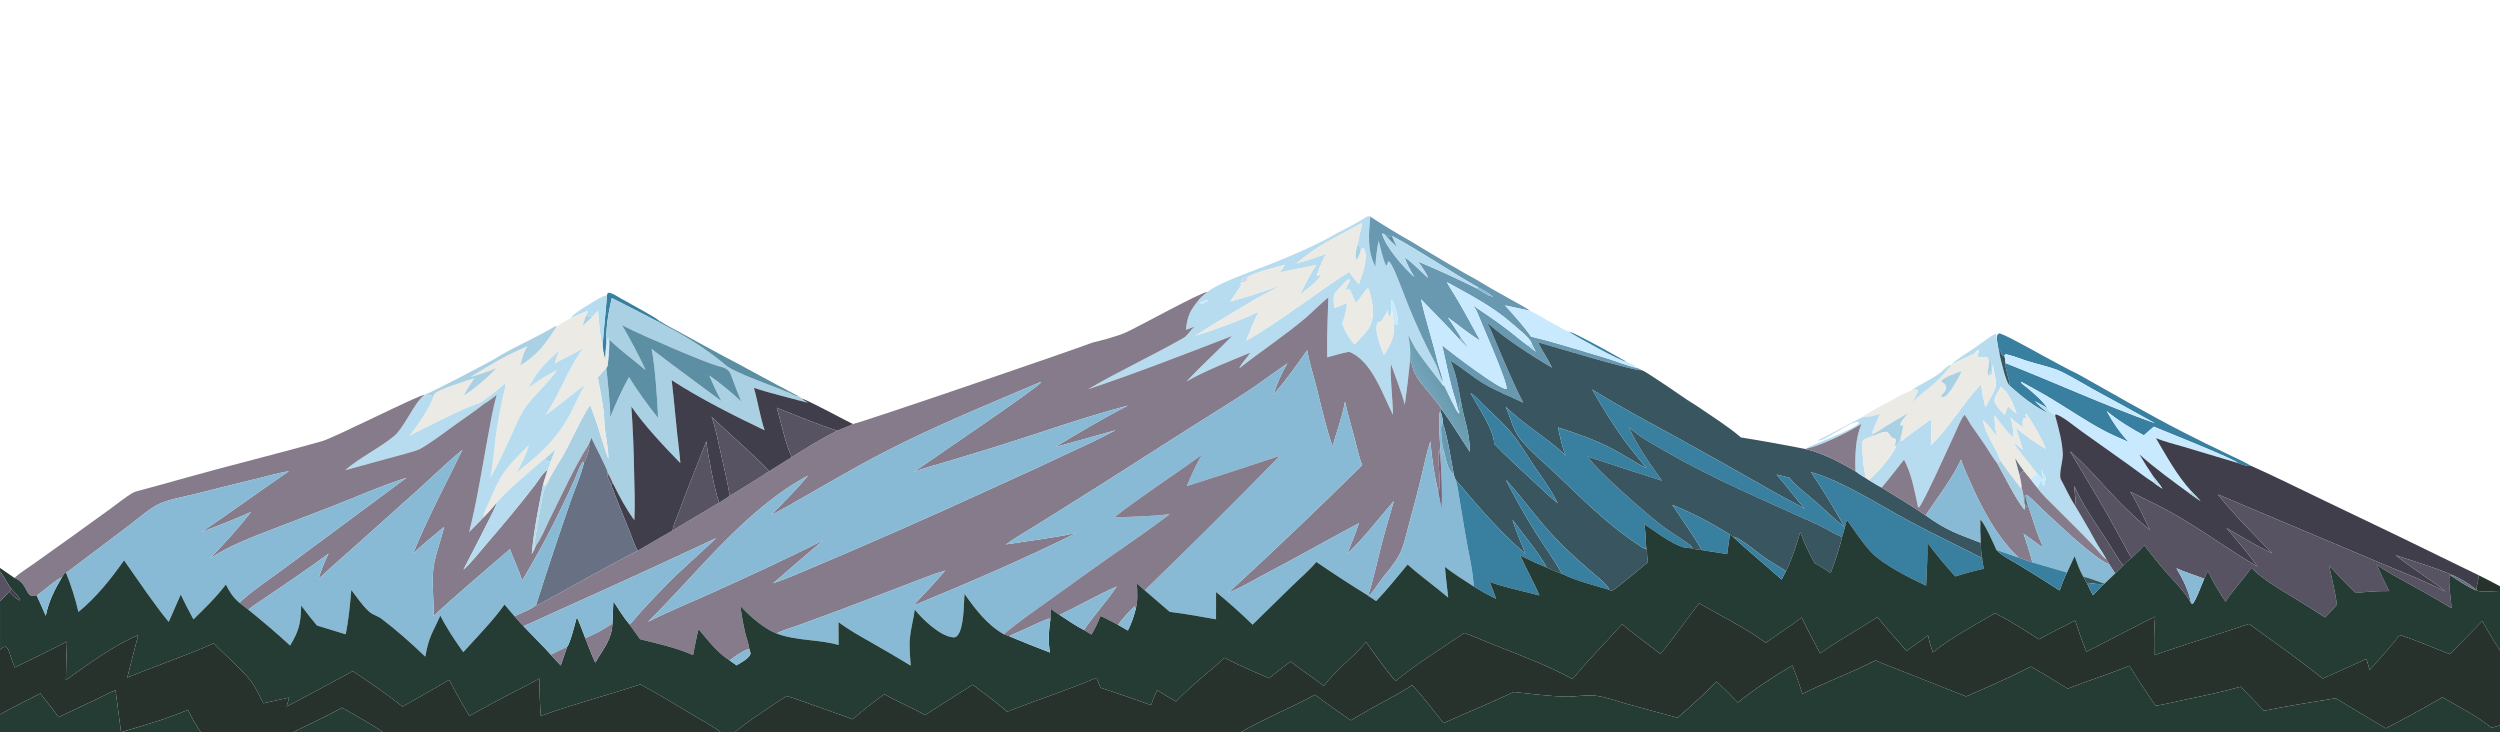 <svg width="1024" height="300" xmlns="http://www.w3.org/2000/svg">
 <defs>
  <linearGradient y2="0.768" x2="0.246" y1="0.237" x1="0.743" id="gradient_0">
   <stop stop-color="#5C8FA2" offset="0"/>
   <stop stop-color="#80AFC5" offset="1"/>
  </linearGradient>
 </defs>
 <g>
  <title>Layer 1</title>
  <path id="svg_52" d="m1907.93,304.592c3.18,-1.809 4.01,-2.499 7.69,-2.629l0,0.9c-2.23,24.033 -4.64,47.462 7.15,70.099c0.44,-12.367 2.23,-24.298 4.42,-36.465c2.09,8.47 6.56,26.9 10.19,34.411l1,0.343c1.22,-2.336 1.57,-3.747 2.3,-6.221c4.74,0.949 14.66,27.449 16.86,33.235c14.38,37.813 29.9,74.372 49.16,109.983c3.86,7.128 6.13,18.724 10.41,25.192l-0.72,4.421c-11.64,-15.203 -23.7,-30.525 -34.72,-46.176c-4.97,-7.067 -8.7,-15.717 -13.07,-23.344c2.52,14.402 3.52,21.899 2.49,36.394c-1.95,20.451 -4.38,40.852 -7.3,61.186c-2.68,-12.727 -14.7,-43.849 -19.44,-57.466c-1.27,20.087 2.7,49.667 3.02,71.5c-14.28,-27.724 -29.53,-75.979 -61.52,-88.188c-10.3,2.056 -20.42,4.942 -30.52,7.809c-0.6,-26.582 0.83,-56.548 1.56,-83.478c-3.21,1.418 -25.6,23.153 -30.58,27.407c-29.83,25.436 -63.64,47.415 -94,71.563c3.28,-7.478 11.16,-15.085 15.79,-22.139c-27.97,11.667 -63.69,25.323 -89.42,40.386c20.76,-22.446 43.06,-42.093 63.76,-63.689c-63.57,24.626 -136.89,53.074 -201.31,74.506c43.65,-25.723 90.46,-47.087 134.36,-72.264c3.92,-2.247 9.4,-11.308 14.87,-15.434l-12.61,4.691c2.38,-20.922 6.26,-27.438 19.3,-43.332c3.63,-3.97 6.74,-6.422 10.85,-9.796c18.14,-14.005 65.77,-29.685 88.27,-38.831c28.75,-11.685 53.63,-21.872 81.11,-36.618c16.81,-9.925 34.16,-17.327 50.65,-27.956zm-9.78,36.464c1.08,-10.121 4.88,-18.815 5.52,-29.197c-33.52,18.74 -62.22,30.984 -91.32,56.612c13.24,-3.994 28.77,-8.565 41.44,-14.057c-2.84,6.508 -12.86,25.911 -12.6,31.707c1.88,-0.708 2.46,-1.233 4.1,-2.409l1.27,0.879c-2.6,6.985 -22.77,22.784 -29.19,27.662c5.62,-12.927 14.92,-30.172 22.52,-41.778c-17.04,4.049 -34.59,6.59 -51.27,10.523c2.66,-3.502 5.36,-6.895 7.64,-10.662c-11.96,2.816 -43.25,10.874 -52.16,17.055c-3.03,0.889 -6.44,1.981 -9.46,2.736l2.04,4.748c-1.54,0.08 -1.39,0.191 -2.87,0.814l1.59,2.417c-0.28,1.189 -13.4,19.795 -15.59,23.386c21.14,-5.613 49.8,-14.58 69.95,-22.664c-10.02,6.883 -26.73,14.519 -38.01,21.31c-26.87,16.176 -54.35,32.118 -80.66,49.193c26.2,-8.016 63.91,-21.887 88.45,-33.597c-6.63,13.424 -11.76,26.697 -17.45,40.524c46.72,-26.287 97.68,-66.854 143.92,-96.353l4.72,6.774l8.9,10.454c4.11,-10.928 14.91,-40.932 6.11,-50.585c-2.52,1.667 -2.79,3.501 -4.32,6.576c0.99,-6.911 0.83,-6.139 -3.27,-12.068zm-2.79,82.893c-1.67,-3.641 -7.63,-18.89 -9.63,-19.949l-4.09,1.479c-0.6,-2.852 3.42,-9.131 4.9,-11.56l0.29,-2.651l-1.23,-0.921c-5.75,2.534 -16.12,17.26 -19.28,18.627c-2.76,9.718 -2.4,12.014 -0.73,21.639c6.35,-2.256 11.31,-4.598 17.42,-7.447c-0.22,10.59 -3.38,19.29 -6.38,29.412c5.01,13.932 7.73,17.099 16.9,29.147c13.77,-16.315 26.1,-21.712 25.83,-48.232c-0.05,-5.126 -4.14,-27.977 -7.15,-30.806c-2.35,1.524 -11.64,15.927 -16.85,21.262zm53.53,29.072c2.72,-0.43 2.81,0.099 4.95,1.424c2.61,-4.123 -3.83,-31.787 -8.25,-35.428c-1.37,2.389 -0.59,12.271 -0.5,15.697c-0.91,4.52 -0.36,5.468 -2.98,8.503c-2.21,-2.566 -1.72,-6.209 -1.63,-9.746c-1.88,3.067 -3.65,6.211 -5.54,9.266c-3,4.848 -1.78,7.136 -8.16,7.47c-7.52,7.855 4.18,37.549 7.97,46.051c9.54,-15.467 14.68,-24.079 14.14,-43.237zm-261.29,-33.424c-3.42,0.89 -7.54,1.526 -10.28,3.857l0.11,1.399l1.24,0.523c3.46,-1.436 7.08,-2.729 10.1,-4.989l-0.44,-1.06l-0.73,0.27z" transform="scale(0.293 0.293)" fill="#B7DCEF"/>
  <path id="svg_53" d="m1922.77,372.962c-11.79,-22.637 -9.38,-46.066 -7.15,-70.099c16.31,10.733 39.39,24.87 56.57,34.37c14.24,8.735 28.57,17.336 42.98,25.802c2.95,1.744 16.92,10.173 19.75,11.367c8.83,5.561 17.67,10.319 26.81,15.319c15.88,9.621 31.98,18.887 48.27,27.792c4.94,2.76 25.76,14.033 28.88,16.921l-34.92,-7.496c11.18,12.515 27.45,30.03 36.32,43.644c33.53,7.913 70.03,19.736 103.11,29.455c11.21,3.294 36.76,13.159 45.88,14.522c1.96,0.908 4.09,1.803 5.91,2.945c-9.04,1.925 -125.94,-33.737 -145.21,-39.015c6.16,12.093 14.14,23.524 19.72,35.524c-29.58,-17.312 -65.2,-40.258 -90.83,-63.149c4.56,8.492 7.97,17.141 11.75,25.971c12.33,28.807 24.32,58.328 38.81,86.135c-18.92,-9.171 -37.26,-15.879 -55.41,-26.8c-16.04,-9.657 -30.77,-22.748 -46.52,-32.048c7.84,15.941 11.65,39.282 14.8,56.841c-4.69,8.368 0.52,7.719 -2.25,16.476c-1.5,-3.037 -4.21,-14.708 -5.51,-18.732c-8.24,-25.354 -12.51,-50.425 -18.56,-76.128c10.44,8.836 80.85,62.649 90.27,61.286c1.29,-10.255 -35.96,-93.541 -41.8,-108.788c-0.67,-1.737 -4.14,-6.532 -5.46,-8.25c16.97,11.329 34.25,23.015 50.42,35.448c8.82,6.784 17.16,14.183 26.24,20.635c3.43,2.896 7.72,5.982 11.34,8.731c-2.35,-4.281 -4.06,-7.352 -5.93,-11.913c-2.16,-7.561 -22.02,-22.772 -28.58,-28.519c-26.52,-23.227 -59.06,-39.692 -89.75,-56.815c1.7,3.362 3.57,6.694 5.61,9.859c14.97,23.273 27.37,47.737 40.88,71.835c-15.48,-8.796 -30.28,-21.84 -45.11,-32.215c6.79,9.603 12.55,18.853 18.77,28.818l-2.98,1.472c-17.2,-19.038 -35.52,-37.408 -53.4,-55.802c6.32,28.659 16.34,58.602 23.11,87.408c1.47,6.276 7.37,22.306 7.51,27.671c-4.28,-6.468 -6.55,-18.064 -10.41,-25.192c-19.26,-35.611 -34.78,-72.17 -49.16,-109.983c-2.2,-5.786 -12.12,-32.286 -16.86,-33.235c-0.73,2.474 -1.08,3.885 -2.3,6.221l-1,-0.343c-3.63,-7.511 -8.1,-25.941 -10.19,-34.411c-2.19,12.167 -3.98,24.098 -4.42,36.465zm13.34,-44.769l-2.87,-1.774l-1.01,0.724c5.47,19.064 30.01,46.78 44.86,59.937c-6.02,-10.202 -9.75,-16.453 -13.55,-27.595c15.23,10.955 20.12,17.915 32.92,29.01c-2.78,-7.112 -9.49,-16.495 -14.03,-22.959c28.09,11.828 55.81,24.533 83.11,38.097c1.61,1.464 14.09,8.507 16.79,10.052l2.42,-1.482l0.77,0.592l-1.11,1.849l0.42,0.172l1.59,-1.294l-0.92,1.559l1.65,-0.901l0.38,0.493c-5.54,-4.543 -14.76,-9.416 -21.23,-13.091c-39.73,-22.293 -80.45,-50.626 -120.36,-71.811l-3.4,1.247c-2.57,-1.497 -3.71,-1.871 -6.43,-2.825z" transform="scale(0.293 0.293)" fill="#6899B0"/>
  <path id="svg_54" d="m1903.67,311.859c-0.64,10.382 -4.44,19.076 -5.52,29.197c-2.28,7.771 -3.47,12.337 -2.68,20.617l1.09,1.072c2.19,-2.073 3.66,-6.629 4.86,-9.621c1.53,-3.075 1.8,-4.909 4.32,-6.576c8.8,9.653 -2,39.657 -6.11,50.585l-8.9,-10.454l-4.72,-6.774c-46.24,29.499 -97.2,70.066 -143.92,96.353c5.69,-13.827 10.82,-27.1 17.45,-40.524c-24.54,11.71 -62.25,25.581 -88.45,33.597c26.31,-17.075 53.79,-33.017 80.66,-49.193c11.28,-6.791 27.99,-14.427 38.01,-21.31c-20.15,8.084 -48.81,17.051 -69.95,22.664c2.19,-3.591 15.31,-22.197 15.59,-23.386l-1.59,-2.417c1.48,-0.623 1.33,-0.734 2.87,-0.814c5.22,-0.595 7.17,-2.496 7.42,-7.484c8.91,-6.181 40.2,-14.239 52.16,-17.055c-2.28,3.767 -4.98,7.16 -7.64,10.662c16.68,-3.933 34.23,-6.474 51.27,-10.523c-7.6,11.606 -16.9,28.851 -22.52,41.778c6.42,-4.878 26.59,-20.677 29.19,-27.662l-1.27,-0.879c-1.64,1.176 -2.22,1.701 -4.1,2.409c-0.26,-5.796 9.76,-25.199 12.6,-31.707c-12.67,5.492 -28.2,10.063 -41.44,14.057c29.1,-25.628 57.8,-37.872 91.32,-56.612z" transform="scale(0.293 0.293)" fill="#ECEAE5"/>
  <path id="svg_55" d="m1977.09,387.08c-14.85,-13.157 -39.39,-40.873 -44.86,-59.937l1.01,-0.724l2.87,1.774c5.84,6.444 10.17,10.801 16.57,16.69c-1.91,-3.902 -5.78,-11.191 -6.74,-15.112c39.91,21.185 80.63,49.518 120.36,71.811l-0.76,2.051c-27.3,-13.564 -55.02,-26.269 -83.11,-38.097c4.54,6.464 11.25,15.847 14.03,22.959c-12.8,-11.095 -17.69,-18.055 -32.92,-29.01c3.8,11.142 7.53,17.393 13.55,27.595z" transform="scale(0.293 0.293)" fill="#B7DCEF"/>
  <path id="svg_56" d="m1936.11,328.193c2.72,0.954 3.86,1.328 6.43,2.825l3.4,-1.247c0.96,3.921 4.83,11.21 6.74,15.112c-6.4,-5.889 -10.73,-10.246 -16.57,-16.69z" transform="scale(0.293 0.293)" fill="#5C8FA4"/>
  <path id="svg_58" d="m1898.15,341.056c4.1,5.929 4.26,5.157 3.27,12.068c-1.2,2.992 -2.67,7.548 -4.86,9.621l-1.09,-1.072c-0.79,-8.28 0.4,-12.846 2.68,-20.617z" transform="scale(0.293 0.293)" fill="#A9D1E3"/>
  <path id="svg_70" d="m1734.64,390.127c3.02,-0.755 6.43,-1.847 9.46,-2.736c-0.25,4.988 -2.2,6.889 -7.42,7.484l-2.04,-4.748z" transform="scale(0.293 0.293)" fill="#CED8E6"/>
  <path id="svg_73" d="m1886.54,393.919c-1.48,2.429 -5.5,8.708 -4.9,11.56l4.09,-1.479c2,1.059 7.96,16.308 9.63,19.949c5.21,-5.335 14.5,-19.738 16.85,-21.262c3.01,2.829 7.1,25.68 7.15,30.806c0.27,26.52 -12.06,31.917 -25.83,48.232c-9.17,-12.048 -11.89,-15.215 -16.9,-29.147c3,-10.122 6.16,-18.822 6.38,-29.412c-6.11,2.849 -11.07,5.191 -17.42,7.447c-1.67,-9.625 -2.03,-11.921 0.73,-21.639c3.16,-1.367 13.53,-16.093 19.28,-18.627l1.23,0.921l-0.29,2.651z" transform="scale(0.293 0.293)" fill="#ECEAE5"/>
  <path id="svg_74" d="m2042.87,472.691c-6.22,-9.965 -11.98,-19.215 -18.77,-28.818c14.83,10.375 29.63,23.419 45.11,32.215c-13.51,-24.098 -25.91,-48.562 -40.88,-71.835c-2.04,-3.165 -3.91,-6.497 -5.61,-9.859c30.69,17.123 63.23,33.588 89.75,56.815c6.56,5.747 26.42,20.958 28.58,28.519c-1.57,0.965 -3.8,2.44 -5.41,3.182c-9.08,-6.452 -17.42,-13.851 -26.24,-20.635c-16.17,-12.433 -33.45,-24.119 -50.42,-35.448c1.32,1.718 4.79,6.513 5.46,8.25c5.84,15.247 43.09,98.533 41.8,108.788c-9.42,1.363 -79.83,-52.45 -90.27,-61.286c6.05,25.703 10.32,50.774 18.56,76.128c1.3,4.024 4.01,15.695 5.51,18.732l-0.89,0.575c-2.66,-1.028 -17.72,-33.449 -20.26,-38.606l-0.67,0.142l-1.83,-1.689l0.72,-4.421c-0.14,-5.365 -6.04,-21.395 -7.51,-27.671c-6.77,-28.806 -16.79,-58.749 -23.11,-87.408c17.88,18.394 36.2,36.764 53.4,55.802c3.38,3.751 7.94,7.803 11.69,11.305c-2.76,-5.026 -5.29,-8.23 -8.71,-12.777z" transform="scale(0.293 0.293)" fill="#C9EAFE"/>
  <path id="svg_75" d="m2066.3,401.582c6.47,3.675 15.69,8.548 21.23,13.091l-0.38,-0.493l-1.65,0.901l0.92,-1.559l-1.59,1.294l-0.42,-0.172l1.11,-1.849l-0.77,-0.592l-2.42,1.482c-2.7,-1.545 -15.18,-8.588 -16.79,-10.052l0.76,-2.051z" transform="scale(0.293 0.293)" fill="#88BAD6"/>
  <path id="svg_76" d="m848.456,412.715l1.295,-3.377c5.814,-0.978 15.715,7.263 22.845,10.385c7.954,4.785 45.258,24.511 49.225,28.992l-1.246,1.432c-21.658,-11.12 -43.552,-22.673 -65.307,-33.522c-6.158,26.52 -8.125,43.325 -8.186,70.605l-0.132,0.935c-0.358,5.225 -0.651,10.455 -0.878,15.687l-2.955,-13.599c0.133,-3.632 -0.677,-6.561 -0.389,-10.742c1.537,-22.285 4.267,-44.51 5.728,-66.796z" transform="scale(0.293 0.293)" fill="#3980A0"/>
  <path id="svg_77" d="m1687.9,407.997c-4.11,3.374 -7.22,5.826 -10.85,9.796c-13.04,15.894 -16.92,22.41 -19.3,43.332l12.61,-4.691c-5.47,4.126 -10.95,13.187 -14.87,15.434c-43.9,25.177 -90.71,46.541 -134.36,72.264c64.42,-21.432 137.74,-49.88 201.31,-74.506c-20.7,21.596 -43,41.243 -63.76,63.689c25.73,-15.063 61.45,-28.719 89.42,-40.386c-4.63,7.054 -12.51,14.661 -15.79,22.139c30.36,-24.148 64.17,-46.127 94,-71.563c4.98,-4.254 27.37,-25.989 30.58,-27.407c-0.73,26.93 -2.16,56.896 -1.56,83.478c10.1,-2.867 20.22,-5.753 30.52,-7.809c31.99,12.209 47.24,60.464 61.52,88.188c-0.32,-21.833 -4.29,-51.413 -3.02,-71.5c4.74,13.617 16.76,44.739 19.44,57.466c2.92,-20.334 5.35,-40.735 7.3,-61.186l1.77,0.992c4.96,24.791 17.98,33.313 32.9,53.219c2.23,2.974 8.2,10.048 9.45,13.225l-1.83,2.453c-3.56,4.931 0.22,53.622 0.84,63.036l-0.53,2.064l-0.19,-0.763c-0.95,-3.835 -1.05,-7.69 -1.2,-11.615c-4.71,11.463 3.78,50.251 -1.12,58.374c-0.44,0.725 -0.46,1.425 -0.53,2.245c-5.47,-22.897 -9.17,-47.837 -11.07,-71.287c-5.44,17.157 -9.06,35.223 -13.31,52.728c-5.25,21.451 -10.84,42.816 -16.77,64.087c-3.79,13.879 -6.82,29.575 -13.5,42.353c-6.45,12.348 -16.77,23.685 -25.26,34.678c-5.3,6.863 -11.06,17.372 -17.66,22.797l-0.58,-0.71c7.26,-21.586 12.01,-44.617 17.61,-66.716c5.59,-22.003 12.12,-43.881 18.54,-65.657c-21.37,24.401 -41.44,51.555 -65.14,73.699c5.4,-14.064 11.67,-28.206 16.14,-42.568c-44.39,23.683 -88.11,48.581 -132.69,71.891c-16.29,8.515 -32.73,18.664 -49.81,25.411c63.4,-58.347 125.77,-117.797 187.09,-178.323c-4.59,-11.761 -7.19,-24.632 -10.44,-36.834c-4.61,-17.321 -9.63,-34.655 -13.61,-52.128c-3.7,21.112 -11.44,41.9 -17.39,62.481c-9.2,-26.174 -15.21,-53.882 -22.01,-80.773c-4.47,-17.624 -10.12,-35.651 -13.5,-53.473c-15.02,21.53 -29.71,42.264 -47.14,61.928c5.23,-15.367 11.13,-29.789 19.72,-43.66c-18.75,12.675 -36.73,26.447 -55.6,38.949c-25.73,17.056 -52.19,33.095 -78.24,49.657l-125.98,80.317l-89.72,56.341c-14.63,9.179 -30.26,17.884 -44.22,27.964c32.72,-5.229 66.56,-9.042 98.85,-16.152c-74.32,36.91 -151.53,69.984 -228.24,101.596c14.98,-16.037 30.44,-32.063 44.55,-48.87c-19.43,5.714 -38.43,13.546 -57.33,20.798l-88.67,33.884l-60.87,22.29c-9.22,3.358 -20.29,6.272 -28.84,10.937c-17.99,-7.136 -37.58,-24.411 -50.57,-38.516c1.7,12.914 3.85,25.583 6.92,38.249c1.74,7.172 5,15.441 5.81,22.609c-1.12,-0.461 -1.29,-0.859 -2.46,-0.373c-8.55,3.574 -17.99,10.007 -25.32,15.665c-16.7,-10.381 -30.856,-28.68 -43.303,-43.732c-3.346,11.742 -5.248,24.298 -7.773,36.273c-24.079,-10.519 -48.748,-15.883 -74.07,-22.171c-4.995,-6.899 -9.956,-13.824 -14.882,-20.773c5.998,-4.754 11.106,-12.299 16.364,-18.031c12,-13.016 24.194,-25.852 36.576,-38.505c21.804,-22.287 45.916,-42.378 68.348,-64.055c-73.494,34.403 -147.268,68.203 -221.316,101.398c-16.046,7.129 -31.934,14.875 -48.063,21.764c-4.491,-4.357 -8.568,-9.328 -12.732,-14.005c6.788,-3.145 26.932,-11.003 30.45,-16.068l0.964,1.139c47.195,-25.31 93.506,-52.413 141.241,-76.727c16.039,-9.562 32.294,-18.791 48.448,-28.16l65.208,-38.973l14.79,-9.371c18.33,-11.395 37.02,-22.447 54.98,-34.415c10.69,-6.541 21.32,-13.19 31.88,-19.945c20.82,-12.994 41.17,-25.701 63.12,-36.749c7.27,-3.163 15.07,-5.523 21.99,-9.414c5.29,0.496 309.11,-103.715 335.93,-114.062c11.43,-2.482 33.21,-8.637 43.49,-12.865c15.39,-6.331 106.02,-56.92 116.32,-57.79zm-233.35,126.047c-74.57,31.841 -149.57,62.19 -221.58,99.621c-35.53,18.468 -70.35,38.921 -105.18,58.691c-16.52,9.372 -32.97,19.386 -50.04,27.695c17.89,-17.916 35.8,-35.687 51.92,-55.249c-88.5,47.591 -153.252,135.128 -223.951,204.512c28.263,-14.255 57.786,-26.281 86.655,-39.276c53.226,-23.96 106.646,-48.438 158.656,-74.915c-23.57,19.985 -47.03,40.11 -70.36,60.375c10.08,-3.55 20.06,-7.367 29.93,-11.445c96.06,-40.299 191.43,-82.247 286.05,-125.825c32.74,-14.727 65.34,-29.771 97.79,-45.131c21.87,-10.251 44.06,-20.276 65.29,-31.794c-28.3,8.11 -56.65,16.028 -85.05,23.753c33.69,-20.037 67.34,-40.482 102.37,-58.126c-60.92,15.921 -120.84,37.535 -180.94,56.33c-24.52,7.66 -49.1,15.144 -73.73,22.452c-14.86,4.429 -30.39,8.285 -44.77,13.993c18.49,-13.256 175.78,-119.286 177.97,-125.494l-1.03,-0.167z" transform="scale(0.293 0.293)" fill="#857B8A"/>
  <path id="svg_78" d="m836.075,417.834c5.042,-1.9 5.059,-3.435 12.381,-5.119c-1.461,22.286 -4.191,44.511 -5.728,66.796c-0.288,4.181 0.522,7.11 0.389,10.742c-2.644,-7.841 -6.938,-46.861 -7.113,-55.612c-2.578,3.022 -5.509,5.772 -8.359,8.545l-1.191,-0.507c-2.366,0.893 -4.242,0.86 -5.814,-1.11l-1.662,0.294c0.561,-2.451 0.878,-3.296 2.493,-5.229l-0.294,-1.548c-4.353,0.328 -17.14,7.8 -23.126,9.629c1.661,-5.824 30.494,-22.184 38.024,-26.881z" transform="scale(0.293 0.293)" fill="#B7DCEF"/>
  <path id="svg_82" d="m855.268,416.625c21.755,10.849 43.649,22.402 65.307,33.522c29.201,15.156 56.057,30.541 82.045,50.74c1.78,1.378 10.72,8.323 11.56,9.324c11.27,10.6 69.1,30.104 87.47,38.417c3.92,1.819 10.77,5.713 14.64,5.123c1.6,0.958 2.96,1.394 3.65,2.843c3.47,2.722 5.59,4.193 9.36,6.475c-22.91,-6.31 -53.67,-13.644 -75.39,-20.773c5.35,18.046 9.05,42.411 15.05,59.246c-41.51,-19.679 -91.564,-44.992 -129.996,-70.072c3.997,32.931 6.353,66.282 10.502,99.223c0.691,5.488 1.261,11.19 1.616,16.705c-21.765,-22.223 -51.243,-53.496 -68.522,-79.153c2.14,30.107 3.43,60.269 3.868,90.449c0.558,22.826 1.5,45.691 0.367,68.518c-13.071,-18.136 -20.288,-32.172 -30.22,-52.081c-2.145,-4.769 -4.284,-9.445 -6.917,-13.973c-0.636,-6.161 -18.798,-39.058 -22.82,-49.18l-3.563,9.009c-19.781,30.682 -37.97,71.085 -54.623,104.393c-5.717,11.434 -12.239,28.081 -19.902,38.006c-0.379,-0.699 -1.167,-1.763 -1.352,-2.496c-0.695,-2.75 10.925,-68.971 12.577,-74.65c1.73,-5.953 6.681,-9.791 7.748,-16.323c5.676,-11.625 16.215,-26.629 22.814,-39.196c10.672,-20.326 21.954,-45.681 34.32,-64.631c8.269,18.675 17.804,54.458 25.633,75.35c0.464,-14.072 -5.445,-37.958 -5.782,-54.101c-0.374,-17.938 -5.78,-41.518 -9.067,-59.681l12.036,-13.412c1.48,17.759 5.832,52.95 5.392,69.017c7.573,-19.236 16.307,-37.994 26.154,-56.171c9.649,15.919 28.631,42.759 40.743,57.066c-0.92,-23.822 -4.209,-73.518 -9.126,-96.355c33.04,25.613 64.825,48.362 97.89,73.113c-7,-12.175 -11.566,-23.296 -17.27,-36.07c12.71,8.698 33.88,25.742 44.92,36.689c-4.27,-10.069 -8.07,-19.977 -11.8,-30.259c-3.55,-9.773 -4.44,-14.679 -14.64,-17.941c-14.566,-3.214 -56.165,-20.817 -70.201,-26.944c-21.195,-9.252 -50.08,-21.204 -70.315,-32.016c9.745,16.288 25.378,45.485 33.138,63.109c-18.555,-15.935 -31.185,-24.153 -50.588,-42.446c-0.03,6.793 0.008,11.344 -0.958,18.091c-0.016,-8.064 -0.17,-14.281 -0.839,-22.302c-0.818,5.327 -1.542,11.295 -3.095,16.403c0.061,-27.28 2.028,-44.085 8.186,-70.605z" transform="scale(0.293 0.293)" fill="#A9D1E3"/>
  <path id="svg_83" d="m1945.09,434.714c-0.09,-3.426 -0.87,-13.308 0.5,-15.697c4.42,3.641 10.86,31.305 8.25,35.428c-2.14,-1.325 -2.23,-1.854 -4.95,-1.424c-1.57,-4.906 -1.42,-12.657 -2.63,-18.58l-1.17,0.273z" transform="scale(0.293 0.293)" fill="#C9EAFE"/>
  <path id="svg_85" d="m1678.67,425.376l-1.24,-0.523l-0.11,-1.399c2.74,-2.331 6.86,-2.967 10.28,-3.857l0.73,-0.27l0.44,1.06c-3.02,2.26 -6.64,3.553 -10.1,4.989z" transform="scale(0.293 0.293)" fill="#C9EAFE"/>
  <path id="svg_88" d="m2103.96,426.938l34.92,7.496c17.09,8.313 39.09,22.807 54.14,29.216c7.24,4.987 74.4,42.454 80.69,41.889c4.78,2.257 11.98,5.282 15.56,9.02c-9.12,-1.363 -34.67,-11.228 -45.88,-14.522c-33.08,-9.719 -69.58,-21.542 -103.11,-29.455c-8.87,-13.614 -25.14,-31.129 -36.32,-43.644z" transform="scale(0.293 0.293)" fill="#C9EAFE"/>
  <path id="svg_89" d="m1945.09,434.714l1.17,-0.273c1.21,5.923 1.06,13.674 2.63,18.58c0.54,19.158 -4.6,27.77 -14.14,43.237c-3.79,-8.502 -15.49,-38.196 -7.97,-46.051c6.38,-0.334 5.16,-2.622 8.16,-7.47c1.89,-3.055 3.66,-6.199 5.54,-9.266c-0.09,3.537 -0.58,7.18 1.63,9.746c2.62,-3.035 2.07,-3.983 2.98,-8.503z" transform="scale(0.293 0.293)" fill="#ECEAE5"/>
  <path id="svg_90" d="m818.978,441.863c-1.59,4.56 -3.092,9.15 -4.506,13.768l13.173,-12.445c2.85,-2.773 5.781,-5.523 8.359,-8.545c0.175,8.751 4.469,47.771 7.113,55.612l2.955,13.599c0.227,-5.232 0.52,-10.462 0.878,-15.687c4.198,9.485 0.688,16.333 2.149,24.594l-1.422,1.487l-12.036,13.412c3.287,18.163 8.693,41.743 9.067,59.681c0.337,16.143 6.246,40.029 5.782,54.101c-7.829,-20.892 -17.364,-56.675 -25.633,-75.35c-12.366,18.95 -23.648,44.305 -34.32,64.631c-6.599,12.567 -17.138,27.571 -22.814,39.196c-1.742,2.349 -5.078,8.95 -7.438,9.688c-0.219,-1.506 -0.487,-3.024 -0.634,-4.538l5.645,-17.911c1.279,-0.612 3.889,-10.731 4.655,-12.638c1.811,-5.416 4.147,-10.732 6.265,-16.039c-4.256,4.157 -8.806,7.966 -13.333,11.82c-10.128,7.608 -65.12,55.195 -68.231,62.592c-6.049,6.675 -11.922,13.959 -18.387,20.201c-0.151,-0.776 -0.237,-0.985 -0.239,-1.721c-0.019,-5.045 4.982,-13.384 7.121,-18.226c5.286,-11.968 10.217,-24.573 16.968,-35.787c9.681,-16.083 26.011,-32.162 39.506,-45.298c-3.783,13.108 -11.178,26.662 -17.27,38.923c33.032,-28.111 52.878,-42.557 74.321,-81.531c7.436,-13.515 12.874,-28.392 21.33,-41.287c-19.185,13.221 -36.6,29.132 -55.91,42.46c20.508,-29.586 31.623,-64.902 52.998,-93.794c-12.77,8.231 -27.053,13.612 -39.957,21.642c1.781,-6.215 4.18,-12.346 6.32,-18.452c-21.947,20.788 -27.708,25.105 -42.621,51.853c13.08,-9.016 26.067,-17.852 40.261,-25.072c-13.661,20.775 -34.551,36.47 -47.567,57.335c-6.2,9.94 -10.674,21.076 -15.564,31.696c-9.553,20.747 -19.002,42.432 -30.636,62.08c4.195,-18.881 5.296,-38.914 7.783,-58.11c2.257,-17.413 5.879,-34.782 9.199,-52.023c0.878,-4.561 5.428,-18.067 3.66,-21.602c-12.004,9.835 -23.824,20.625 -37.372,28.289c-7.663,-0.405 -83.785,38.292 -96.501,44.842c8.377,-9.693 30.762,-42.329 33.456,-54.283l1.681,-4.442c6.779,-6.72 44.722,-18.174 56.116,-21.959c-5.639,7.558 -10.647,16.53 -15.464,24.709c11.961,-7.237 37.616,-28.093 45.999,-38.916c-12.488,5.627 -23.347,8.766 -36.395,12.657c32.158,-19.304 44.848,-27.79 80.124,-43.293c-5.52,7.754 -7.746,17.884 -10.315,27.098c26.435,-16.259 34.384,-29.89 50.533,-53.66c3.577,-3.674 8.418,-6.145 12.881,-8.741c2.969,-1.267 4.574,-2.169 7.34,-3.764c5.986,-1.829 18.773,-9.301 23.126,-9.629l0.294,1.548c-1.615,1.933 -1.932,2.778 -2.493,5.229z" transform="scale(0.293 0.293)" fill="#ECEAE5"/>
  <path id="svg_91" d="m814.472,455.631c1.414,-4.618 2.916,-9.208 4.506,-13.768l1.662,-0.294c1.572,1.97 3.448,2.003 5.814,1.11l1.191,0.507l-13.173,12.445z" transform="scale(0.293 0.293)" fill="#A9D1E3"/>
  <path id="svg_92" d="m920.575,450.147l1.246,-1.432l0.961,0.169c6.83,4.663 19.57,11.431 27.153,15.388c27.231,14.819 55.785,30.897 83.235,45.017c22.67,12.128 46.56,25.537 69.3,37.216l-0.82,2.123c-18.37,-8.313 -76.2,-27.817 -87.47,-38.417c-0.84,-1.001 -9.78,-7.946 -11.56,-9.324c-25.988,-20.199 -52.844,-35.584 -82.045,-50.74z" transform="scale(0.293 0.293)" fill="#5C8FA4"/>
  <path id="svg_94" d="m2295.18,517.504c4.91,1.759 17.91,10.95 22.81,14.042c17.77,11.216 36.48,25.404 54.33,36.12c20.41,14.122 42.65,27.707 61.48,43.854c30.46,4.894 60.82,10.357 91.08,16.384c23.88,5.68 48.04,18.535 69.04,30.971c4.42,3.286 9.12,6.643 14.02,9.174l4.14,2.772c6.04,3.634 12.07,7.55 18.33,10.783c20.62,12.483 41.6,25.118 61.45,38.768c28.64,20.698 44.27,25.82 76.69,38.228c-0.28,-9.99 -0.96,-20.162 -0.35,-30.139c2.61,16.933 -0.95,35.002 2.72,51.672c-33.9,-17.469 -68.43,-33.692 -102.04,-51.769c-40.88,-21.987 -94.01,-56.446 -137.14,-68.375c16.73,25.006 32.14,50.192 46.64,76.57c-13.73,-10.385 -26.17,-22.928 -39.08,-34.335c-12.52,-11.061 -27.52,-21.348 -37.85,-34.532c-5.93,-1.479 -11.9,-2.816 -17.85,-4.22c13.72,15.343 25.69,32.34 39.47,47.793c-13.35,-7.808 -27.36,-14.577 -40.83,-22.22c-46.65,-26.7 -93.52,-53.025 -140.59,-78.975c-38.95,-21.312 -78.25,-42.04 -115.89,-65.641c14.35,25.336 30.21,51.097 47.53,74.512c8.97,12.138 18.95,23.448 28.19,35.367c-16.14,-7.854 -31.02,-18.212 -46.93,-26.57c-24.41,-12.836 -50.34,-21.851 -76.54,-30.242c2.92,12.998 5.4,26.891 10.75,39.119c-26.01,-24.712 -58.53,-42.793 -83.88,-68.138c6.2,14.246 11.02,34.199 20.85,46.031c13.75,16.544 32.01,31.582 47.69,46.423c37.25,35.263 73.2,71.996 116.3,100.257c2.66,1.742 7.22,5.613 10.33,5.877l1.17,-2.723c1.87,6.981 0.87,14.453 2.62,21.592c-8.26,6.079 -44.56,38.085 -50.51,39.663c-0.52,0.139 -1.76,-0.114 -2.35,-0.152l-1.32,-0.91c-0.15,-5.627 -23.61,-24.191 -28.44,-28.339c-22.64,-19.449 -43.93,-39.559 -63.35,-62.229c-17.87,-20.847 -34.26,-43.388 -52.94,-63.465c12.86,25.327 26.84,50.069 41.91,74.151c12.14,19.155 25.58,37.602 36.61,57.433c-7.13,-2.66 -14.15,-5.363 -21.03,-8.604c-13.38,-23.843 -31.89,-44.886 -47.98,-66.894c4.64,16.071 12.12,31.957 18.01,47.684c-35.96,-31.068 -67.22,-67.473 -97.69,-103.788c-1.24,-2.374 -1.79,-4.595 -2.34,-7.183c-3.62,-18.654 -9.15,-55.318 -15.37,-71.336c0.17,-4.612 -1.43,-13.311 -3.67,-17.341l1.83,-2.453c14.31,19.269 26.39,39.705 39.72,59.61c-0.39,-29.148 -8.16,-43.28 -12.64,-70.818c-3.15,-17.559 -6.96,-40.9 -14.8,-56.841c15.75,9.3 30.48,22.391 46.52,32.048c18.15,10.921 36.49,17.629 55.41,26.8c-14.49,-27.807 -26.48,-57.328 -38.81,-86.135c-3.78,-8.83 -7.19,-17.479 -11.75,-25.971c25.63,22.891 61.25,45.837 90.83,63.149c-5.58,-12 -13.56,-23.431 -19.72,-35.524c19.27,5.278 136.17,40.94 145.21,39.015zm-239.48,32.155c9.6,17.432 33.23,51.819 33.08,70.776c18.48,19.159 38.09,36.991 57.69,54.973c10.21,9.363 20.32,19.695 31.3,28.113c-9.51,-19.217 -23.28,-37.329 -35.16,-55.137c-9.83,-14.714 -18.94,-30.672 -30.42,-44.132c-11.71,-13.739 -25.58,-26.08 -38.6,-38.587c-4.73,-4.547 -12.05,-13.504 -17.89,-16.006z" transform="scale(0.293 0.293)" fill="#39555F"/>
  <path id="svg_95" d="m851.016,493.129c0.966,-6.747 0.928,-11.298 0.958,-18.091c19.403,18.293 32.033,26.511 50.588,42.446c-7.76,-17.624 -23.393,-46.821 -33.138,-63.109c20.235,10.812 49.12,22.764 70.315,32.016c14.036,6.127 55.635,23.73 70.201,26.944c10.2,3.262 11.09,8.168 14.64,17.941c3.73,10.282 7.53,20.19 11.8,30.259c-11.04,-10.947 -32.21,-27.991 -44.92,-36.689c5.704,12.774 10.27,23.895 17.27,36.07c-33.065,-24.751 -64.85,-47.5 -97.89,-73.113c4.917,22.837 8.206,72.533 9.126,96.355c-12.112,-14.307 -31.094,-41.147 -40.743,-57.066c-9.847,18.177 -18.581,36.935 -26.154,56.171c0.44,-16.067 -3.912,-51.258 -5.392,-69.017l1.422,-1.487c0.719,-1.919 1.69,-16.723 1.917,-19.63z" transform="scale(0.293 0.293)" fill="#5C8FA4"/>
  <path id="svg_96" d="m698.033,497.682c25.013,-14.781 51.922,-25.877 78.806,-42.059l0.991,1.597c-16.149,23.77 -24.098,37.401 -50.533,53.66c2.569,-9.214 4.795,-19.344 10.315,-27.098c-35.276,15.503 -47.966,23.989 -80.124,43.293c13.048,-3.891 23.907,-7.03 36.395,-12.657c-8.383,10.823 -34.038,31.679 -45.999,38.916c4.817,-8.179 9.825,-17.151 15.464,-24.709c-11.394,3.785 -49.337,15.239 -56.116,21.959l-1.681,4.442c-1.757,-0.46 -0.963,-0.004 -2.185,-1.785c-3.313,-1.423 -7.128,-0.81 -10.783,-0.554l0.635,-0.671c6.963,-1.742 103.384,-51.95 104.815,-54.334z" transform="scale(0.293 0.293)" fill="#A9D1E3"/>
  <path id="svg_99" d="m2193.02,463.65c4.15,1.242 5.95,1.797 9.8,3.725c19.09,9.566 37.92,19.645 56.47,30.224c4.1,2.284 10.36,6.003 14.42,7.94c-6.29,0.565 -73.45,-36.902 -80.69,-41.889z" transform="scale(0.293 0.293)" fill="#3980A0"/>
  <path id="svg_100" d="m2791.5,474.807c0.2,-3.81 -0.5,-6.657 2.79,-8.681c2.8,-0.402 13.8,5.593 17.7,7.324c29.28,15.146 64.39,35.806 92.82,49.463c47.15,26.46 100.17,57.2 147.89,81.578c20.05,10.244 40.24,20.207 60.57,29.885c7.76,3.747 27.33,12.695 33.68,16.908c-6.11,0.486 -12.88,-1.483 -18.39,-3.978c-2.95,-4.815 -103.91,-45.21 -117.64,-50.785c-4.79,3.762 -9.3,8.031 -13.88,12.045c-17.65,-9.297 -36.62,-21.132 -52.01,-33.864c8.65,15.628 18.54,30.29 30.83,43.303c-12.02,-5.32 -24.34,-10.462 -35.92,-16.688c-24.87,-13.369 -48.75,-29.773 -73,-44.356c-13.56,-8.157 -27.62,-15.572 -41.41,-23.336l-0.27,1.172c2.81,3.248 6.71,5.54 9.97,8.33c8.62,7.369 20.53,17.428 26.6,26.899c0.15,0.234 0.29,0.471 0.44,0.706c-4.38,-2.952 -12.81,-7.293 -17.7,-9.99c5.92,6.319 12.24,11.497 18.82,17.083c-20.53,-9.872 -37.92,-24.06 -54.73,-39.19c2.27,-3.832 -5.68,-20.945 -5.1,-31.054c70.15,27.534 137.47,58.61 209.02,84.105c-28.54,-15.887 -57.17,-31.605 -85.9,-47.152c-13.53,-7.481 -33.09,-19.421 -46.45,-25.601c-12.81,-5.93 -37.94,-11.143 -52.05,-16.247c-5.58,-2.02 -19.24,-6.959 -24.55,-7.41l-1.64,1.608c-1.29,0.472 -1.4,0.3 -2.79,0.064l-2.55,-5.721c-1.32,2.122 -1.17,2.488 -1.19,5.099c-1.62,-6.216 -2.86,-14.985 -3.96,-21.519z" transform="scale(0.293 0.293)" fill="#3980A0"/>
  <path id="svg_103" d="m2764.76,483.107c6.51,-4.445 18.62,-13.664 24.82,-16.475l1.14,0.765c0.17,2.78 0.32,4.604 0.78,7.41c1.1,6.534 2.34,15.303 3.96,21.519c2.46,9.952 7.88,34.448 13.2,42.309c16.81,15.13 34.2,29.318 54.73,39.19c-6.58,-5.586 -12.9,-10.764 -18.82,-17.083c4.89,2.697 13.32,7.038 17.7,9.99c1.28,4.024 7.74,7.322 10.75,10.431c4.66,16.41 9.88,36.004 10.67,53.044c0.45,9.912 -5.61,26.897 -3,35.447c6.73,12.089 12.14,24.941 19.75,36.51c6.64,11.395 13.55,22.634 20.03,34.113c5.57,9.847 10.67,20.17 17.03,29.523l-4.05,0.811c-18.75,-21.146 -39.89,-40.912 -59.76,-61.061c-8.68,-8.804 -18.55,-17.685 -25.79,-27.726c2.22,-2.914 3.2,-7.923 6.22,-9.885c0.26,2.169 0.59,4.114 1.31,6.179l1.67,0.414l1.07,-1.127c0.41,-2.956 1.12,-5.645 2,-8.493c-2.69,-3.415 -4.32,-8.54 -5.97,-12.539c0.39,4.977 1.54,10.04 2.37,14.969c-3.62,-3.132 -6.77,-6.916 -9.96,-10.484c-9.17,-13.015 -25.78,-30.367 -32.24,-42.481l13.18,9.932c-2.64,-10.364 -6.61,-20.314 -9.5,-30.608c13.33,11.167 26.62,21.122 41.78,29.719c-6.01,-15.221 -17.21,-35.253 -26.95,-48.441l-1.29,0.431c0.47,1.874 0.71,3.692 0.92,5.609c-1.31,-0.531 -2.05,-0.615 -3.46,-0.492c-2.08,3.125 -1.24,9.115 -1.22,12.844c-6.26,-4.45 -12.11,-8.521 -17.64,-13.906c3.67,9.96 4.57,17.582 3.92,28.127c-9.94,-9.219 -17.72,-19.869 -25.71,-30.749c-0.05,8.661 0.29,18.866 3.05,27.098c0.11,0.313 0.22,0.624 0.33,0.935l-0.56,0.901c-6.25,-7.622 -11.56,-15.751 -19.01,-22.269c2.85,16.733 12.88,31.259 20.36,46.245c1.65,3.306 2.55,7.003 4.09,10.406c-1.88,1.113 -3.03,2.19 -4.36,3.922l-0.44,-0.553c-6.13,-7.793 -11.24,-16.746 -16.76,-25.028c-6.34,-9.542 -13.16,-18.755 -19.61,-28.222c-3.09,-4.52 -5.7,-10.626 -9.3,-14.547c-5.93,8.118 -9.38,17.731 -13.59,26.769c-7.13,15.291 -43.25,95.97 -49.82,102.713l-1.38,-0.082c-5,-22.469 -8.72,-46.016 -19.64,-66.608c-10.39,12.985 -20.45,26.54 -31.35,39.081c-6.26,-3.233 -12.29,-7.149 -18.33,-10.783c9.32,-5.485 35.41,-36.734 38.65,-47.099c0.58,-0.754 1.12,-1.528 1.69,-2.285c2.93,-3.869 3.48,-8.357 5.57,-12.667c-0.49,3.052 -0.56,4.616 -0.64,7.664l1.27,0.201c6.17,-5.978 33.8,-25.811 41.48,-30.737c0.23,11.286 -0.46,25.118 -0.78,36.577c17.31,-16.802 33.85,-40.279 48.16,-59.554c6.34,-8.54 15.12,-18.19 22.2,-26.322c0.38,9.143 3.76,23.669 5.69,33.055c17.96,-34.33 17.18,-23.98 10.41,-60.424c-0.39,4.606 -0.21,11.962 -2.14,15.507l-1.93,0.565l-1.97,-1.993c5.04,-4.286 6.1,-15.655 2.62,-20.199c-2.29,2.567 -1.72,3.732 -2.29,7.838c-0.16,-4.682 0.45,-7.846 -1.85,-11.457c-4.11,-1.799 -8.65,0.978 -13.44,0.108c-0.99,-4.989 2.28,-6.401 1.64,-10.522c-4.44,0.884 -4.97,4.873 -8.81,6.544c-10.03,4.374 -19.23,8.674 -28.97,13.711c3.47,-5.746 28,-19.604 36.12,-26.225zm32.11,57.394c-2.33,7.108 -11.6,15.953 -7.49,23.588c3.13,5.803 8.57,11.224 13.2,15.873c1.29,-3.708 2.41,-8.793 4.9,-11.811c3.84,3.502 7.61,7.153 11.71,10.339c-4.16,-12.62 -11.29,-29.789 -22.32,-37.989z" transform="scale(0.293 0.293)" fill="#B7DCEF"/>
  <path id="svg_105" d="m1971.09,504.735c1.03,-14.495 0.03,-21.992 -2.49,-36.394c4.37,7.627 8.1,16.277 13.07,23.344c11.02,15.651 23.08,30.973 34.72,46.176l1.83,1.689l0.67,-0.142c2.54,5.157 17.6,37.578 20.26,38.606l0.89,-0.575c2.77,-8.757 -2.44,-8.108 2.25,-16.476c4.48,27.538 12.25,41.67 12.64,70.818c-13.33,-19.905 -25.41,-40.341 -39.72,-59.61c-1.25,-3.177 -7.22,-10.251 -9.45,-13.225c-14.92,-19.906 -27.94,-28.428 -32.9,-53.219l-1.77,-0.992z" transform="scale(0.293 0.293)" fill="url(#gradient_0)"/>
  <path id="svg_106" d="m2042.87,472.691c3.42,4.547 5.95,7.751 8.71,12.777c-3.75,-3.502 -8.31,-7.554 -11.69,-11.305l2.98,-1.472z" transform="scale(0.293 0.293)" fill="#88BAD6"/>
  <path id="svg_108" d="m847.082,487.23c1.553,-5.108 2.277,-11.076 3.095,-16.403c0.669,8.021 0.823,14.238 0.839,22.302c-0.227,2.907 -1.198,17.711 -1.917,19.63c-1.461,-8.261 2.049,-15.109 -2.149,-24.594l0.132,-0.935z" transform="scale(0.293 0.293)" fill="#C9EAFE"/>
  <path id="svg_110" d="m2135.64,482.91c1.61,-0.742 3.84,-2.217 5.41,-3.182c1.87,4.561 3.58,7.632 5.93,11.913c-3.62,-2.749 -7.91,-5.835 -11.34,-8.731z" transform="scale(0.293 0.293)" fill="#B7DCEF"/>
  <path id="svg_111" d="m482.46,657.333c20.953,-18.187 48.047,-30.726 69.022,-48.194c13.054,-10.872 27.991,-46.407 41.101,-56.452c3.655,-0.256 7.47,-0.869 10.783,0.554c1.222,1.781 0.428,1.325 2.185,1.785c-2.694,11.954 -25.079,44.59 -33.456,54.283c12.716,-6.55 88.838,-45.247 96.501,-44.842c13.548,-7.664 25.368,-18.454 37.372,-28.289c1.768,3.535 -2.782,17.041 -3.66,21.602c-3.32,17.241 -6.942,34.61 -9.199,52.023c-2.487,19.196 -3.588,39.229 -7.783,58.11c11.634,-19.648 21.083,-41.333 30.636,-62.08c4.89,-10.62 9.364,-21.756 15.564,-31.696c13.016,-20.865 33.906,-36.56 47.567,-57.335c-14.194,7.22 -27.181,16.056 -40.261,25.072c14.913,-26.748 20.674,-31.065 42.621,-51.853c-2.14,6.106 -4.539,12.237 -6.32,18.452c12.904,-8.03 27.187,-13.411 39.957,-21.642c-21.375,28.892 -32.49,64.208 -52.998,93.794c19.31,-13.328 36.725,-29.239 55.91,-42.46c-8.456,12.895 -13.894,27.772 -21.33,41.287c-21.443,38.974 -41.289,53.42 -74.321,81.531c6.092,-12.261 13.487,-25.815 17.27,-38.923c-13.495,13.136 -29.825,29.215 -39.506,45.298c-6.751,11.214 -11.682,23.819 -16.968,35.787c-2.139,4.842 -7.14,13.181 -7.121,18.226c0.002,0.736 0.088,0.945 0.239,1.721c-6.5,7.167 -13.508,13.894 -20.365,20.717c10.908,-43.398 17.71,-87.818 25.895,-131.786c3.742,-20.101 7.068,-40.312 12.531,-60.033c-5.394,4.381 -11.376,9.046 -17.455,12.403c-12.953,10.513 -31.949,22.944 -45.93,33.275c-12.072,8.922 -31.822,23.581 -44.411,30.253c-4.781,2.533 -30.402,9.2 -36.752,10.946l-67.318,18.466z" transform="scale(0.293 0.293)" fill="#B7DCEF"/>
  <path id="svg_112" d="m2728.64,509.332c9.74,-5.037 18.94,-9.337 28.97,-13.711c3.84,-1.671 4.37,-5.66 8.81,-6.544c0.64,4.121 -2.63,5.533 -1.64,10.522c4.79,0.87 9.33,-1.907 13.44,-0.108c2.3,3.611 1.69,6.775 1.85,11.457c-1.05,5.958 -1.68,8.662 -1.08,14.828l1.07,-0.133l-0.32,-2.334l1.97,1.993l1.93,-0.565c1.93,-3.545 1.75,-10.901 2.14,-15.507c6.77,36.444 7.55,26.094 -10.41,60.424c-1.93,-9.386 -5.31,-23.912 -5.69,-33.055c-7.08,8.132 -15.86,17.782 -22.2,26.322c-14.31,19.275 -30.85,42.752 -48.16,59.554c0.32,-11.459 1.01,-25.291 0.78,-36.577c-7.68,4.926 -35.31,24.759 -41.48,30.737l-1.27,-0.201c0.08,-3.048 0.15,-4.612 0.64,-7.664c0.81,-4.735 2.05,-9.365 2.83,-14.114c-1.55,0.193 -2.82,0.259 -4.37,0.034c-0.27,-5.409 7.86,-13.017 11.25,-17.029c-10.84,5.7 -21.28,11.967 -31.71,18.381c-5.92,3.641 -12.52,9.167 -19.05,11.296c-0.77,-2.984 9.46,-24.477 11.35,-28.919c-8.56,3.04 -16.02,4.586 -25.12,4.709c13.13,-9.597 41.74,-23.215 56.99,-32.393c2.48,-0.573 10.19,-4.257 12.61,-5.455c2.62,-0.521 4.23,-0.743 6.89,-0.968l1.41,1.196c0.48,3.568 -5.78,13.259 -7.98,17.393c11.27,-11.377 21.24,-18.503 33.11,-28.717c5.48,-4.721 17.58,-18.63 22.27,-24.338l0.17,-0.514zm12.51,9.749c-8.11,3.264 -21.45,7.083 -27.45,13.299c0.51,1.074 0.41,1.286 1.49,1.897c2.49,1.417 4.49,2.774 5.26,5.744c0.59,2.266 0.04,4.532 -1.24,6.424c-0.48,0.713 -0.99,1.41 -1.52,2.093c-1.95,2.142 -3.8,3.276 -3.98,6.248c2.14,0.807 2.79,0.535 4.82,-0.355c6.7,-2.948 19.82,-26.779 23.26,-34.1l-0.64,-1.25z" transform="scale(0.293 0.293)" fill="#ECEAE5"/>
  <path id="svg_113" d="m1600.18,825.195c63.93,-61.679 126.91,-124.339 188.91,-187.957c-43.24,14.385 -86.59,28.476 -130.03,42.272c6.14,-14.815 13.05,-29.898 21,-43.832c-40.33,29.615 -83.09,56.772 -122.48,87.543c25.6,-0.828 52.25,-1.384 77.64,-4.433c-28.21,21.543 -57.85,41.586 -86.93,61.954c-25.72,18.165 -51.32,36.493 -76.81,54.983c-22.95,16.465 -46.71,32.619 -68.29,50.877c-22.87,-12.733 -40.03,-35.336 -54.89,-56.362c-1.07,13.616 -0.54,48.583 -10.19,58.579c-1.5,1.55 -3.09,2.36 -5.32,2.213c-18.2,-1.199 -43.43,-25.518 -54.05,-38.891c-1.64,13.306 -5.49,26.305 -6.79,39.708c-1.25,12.886 0.45,25.748 1.13,38.619c-18.34,-11.156 -36.85,-22.016 -55.53,-32.576c-15.5,-8.897 -31.22,-17.363 -45.41,-28.3l0.13,32.066c-28.28,-8.135 -58.66,-5.503 -86.71,-16.058c8.55,-4.665 19.62,-7.579 28.84,-10.937l60.87,-22.29l88.67,-33.884c18.9,-7.252 37.9,-15.084 57.33,-20.798c-14.11,16.807 -29.57,32.833 -44.55,48.87c76.71,-31.612 153.92,-64.686 228.24,-101.596c-32.29,7.11 -66.13,10.923 -98.85,16.152c13.96,-10.08 29.59,-18.785 44.22,-27.964l89.72,-56.341l125.98,-80.317c26.05,-16.562 52.51,-32.601 78.24,-49.657c18.87,-12.502 36.85,-26.274 55.6,-38.949c-8.59,13.871 -14.49,28.293 -19.72,43.66c17.43,-19.664 32.12,-40.398 47.14,-61.928c3.38,17.822 9.03,35.849 13.5,53.473c6.8,26.891 12.81,54.599 22.01,80.773c5.95,-20.581 13.69,-41.369 17.39,-62.481c3.98,17.473 9,34.807 13.61,52.128c3.25,12.202 5.85,25.073 10.44,36.834c-61.32,60.526 -123.69,119.976 -187.09,178.323c17.08,-6.747 33.52,-16.896 49.81,-25.411c44.58,-23.31 88.3,-48.208 132.69,-71.891c-4.47,14.362 -10.74,28.504 -16.14,42.568c23.7,-22.144 43.77,-49.298 65.14,-73.699c-6.42,21.776 -12.95,43.654 -18.54,65.657c-5.6,22.099 -10.35,45.13 -17.61,66.716c-24.46,-15.115 -48.56,-30.79 -72.3,-47.013c-10.1,11.902 -22.64,22.589 -33.88,33.447l-55.33,54.215c-16.36,-16.164 -33.3,-31.003 -51.01,-45.666c0.08,12.725 0.06,25.451 -0.06,38.176c-21.51,-3.795 -43.03,-7.784 -64.72,-10.443l-35.02,-30.132z" transform="scale(0.293 0.293)" fill="#88BAD6"/>
  <path id="svg_114" d="m2795.46,496.326c0.02,-2.611 -0.13,-2.977 1.19,-5.099l2.55,5.721c1.39,0.236 1.5,0.408 2.79,-0.064c0.68,3.257 1.78,7.495 1.57,10.697c-0.58,10.109 7.37,27.222 5.1,31.054c-5.32,-7.861 -10.74,-32.357 -13.2,-42.309z" transform="scale(0.293 0.293)" fill="#39555F"/>
  <path id="svg_115" d="m2801.99,496.884l1.64,-1.608c5.31,0.451 18.97,5.39 24.55,7.41c14.11,5.104 39.24,10.317 52.05,16.247c13.36,6.18 32.92,18.12 46.45,25.601c28.73,15.547 57.36,31.265 85.9,47.152c-71.55,-25.495 -138.87,-56.571 -209.02,-84.105c0.21,-3.202 -0.89,-7.44 -1.57,-10.697z" transform="scale(0.293 0.293)" fill="#C9EAFE"/>
  <path id="svg_116" d="m2780.07,510.948c0.57,-4.106 0,-5.271 2.29,-7.838c3.48,4.544 2.42,15.913 -2.62,20.199l0.32,2.334l-1.07,0.133c-0.6,-6.166 0.03,-8.87 1.08,-14.828z" transform="scale(0.293 0.293)" fill="#A9D1E3"/>
  <path id="svg_117" d="m2714.12,519.711c3.8,-3.562 9.5,-9.691 14.35,-9.865c-4.69,5.708 -16.79,19.617 -22.27,24.338c-11.87,10.214 -21.84,17.34 -33.11,28.717c2.2,-4.134 8.46,-13.825 7.98,-17.393l-1.41,-1.196c-2.66,0.225 -4.27,0.447 -6.89,0.968c12.24,-8.764 28.65,-15.17 41.35,-25.569z" transform="scale(0.293 0.293)" fill="#B7DCEF"/>
  <path id="svg_118" d="m2717.69,548.538c0.53,-0.683 1.04,-1.38 1.52,-2.093c1.28,-1.892 1.83,-4.158 1.24,-6.424c-0.77,-2.97 -2.77,-4.327 -5.26,-5.744c-1.08,-0.611 -0.98,-0.823 -1.49,-1.897c6,-6.216 19.34,-10.035 27.45,-13.299l0.64,1.25c-3.44,7.321 -16.56,31.152 -23.26,34.1c-2.03,0.89 -2.68,1.162 -4.82,0.355c0.18,-2.972 2.03,-4.106 3.98,-6.248z" transform="scale(0.293 0.293)" fill="#A9D1E3"/>
  <path id="svg_120" d="m1119.94,556.594c18.12,7.207 52.94,26.527 72.22,36.12c-6.92,3.891 -14.72,6.251 -21.99,9.414c-28.49,-9.413 -56.53,-21.081 -84.42,-32.15c5.74,18.131 12.94,53.985 21.3,68.899c-10.56,6.755 -21.19,13.404 -31.88,19.945c-7.23,-8.647 -15.89,-16.283 -24.06,-24.025c-18.6,-17.611 -37.93,-34.461 -56.415,-52.167c5.615,15.173 8.575,31.742 12.165,47.499c4.76,20.959 9.82,41.891 13.33,63.108l-14.79,9.371c-5.979,-14.896 -16.334,-68.873 -18.025,-85.871c-12.674,33.486 -26.534,66.502 -38.728,100.172c-2.658,7.341 -7.534,17.011 -8.455,24.672c-16.154,9.369 -32.409,18.598 -48.448,28.16c-4.795,-6.51 -7.697,-17.563 -10.81,-25.207c-9.095,-21.893 -17.882,-43.913 -26.358,-66.053l1.999,-3.35c9.932,19.909 17.149,33.945 30.22,52.081c1.133,-22.827 0.191,-45.692 -0.367,-68.518c-0.438,-30.18 -1.728,-60.342 -3.868,-90.449c17.279,25.657 46.757,56.93 68.522,79.153c-0.355,-5.515 -0.925,-11.217 -1.616,-16.705c-4.149,-32.941 -6.505,-66.292 -10.502,-99.223c38.432,25.08 88.486,50.393 129.996,70.072c-6,-16.835 -9.7,-41.2 -15.05,-59.246c21.72,7.129 52.48,14.463 75.39,20.773c-3.77,-2.282 -5.89,-3.753 -9.36,-6.475z" transform="scale(0.293 0.293)" fill="#413E4B"/>
  <path id="svg_121" d="m2862.27,570.732c-0.15,-0.235 -0.29,-0.472 -0.44,-0.706c-6.07,-9.471 -17.98,-19.53 -26.6,-26.899c-3.26,-2.79 -7.16,-5.082 -9.97,-8.33l0.27,-1.172c13.79,7.764 27.85,15.179 41.41,23.336c24.25,14.583 48.13,30.987 73,44.356c11.58,6.226 23.9,11.368 35.92,16.688c-12.29,-13.013 -22.18,-27.675 -30.83,-43.303c15.39,12.732 34.36,24.567 52.01,33.864c4.58,-4.014 9.09,-8.283 13.88,-12.045c13.73,5.575 114.69,45.97 117.64,50.785l-75.02,-22.446c-13.11,-3.938 -27.13,-7.211 -39.78,-12.394c15.49,26.019 28.79,51.146 49.23,73.797l-1.27,4.148c-24.29,-17.722 -48.49,-35.21 -70.99,-55.195c6.43,10.942 13.3,21.496 20.38,32.026c-1.38,2.481 -0.67,4.871 -0.25,7.541c-11.38,-7.053 -22.27,-15.876 -33.21,-23.667l-68.3,-48.555c-9.15,-6.508 -25.29,-20.349 -35.65,-23.569l-0.68,2.171c-3.01,-3.109 -9.47,-6.407 -10.75,-10.431z" transform="scale(0.293 0.293)" fill="#C9EAFE"/>
  <path id="svg_122" d="m1077.75,720.051c17.07,-8.309 33.52,-18.323 50.04,-27.695c34.83,-19.77 69.65,-40.223 105.18,-58.691c72.01,-37.431 147.01,-67.78 221.58,-99.621l1.03,0.167c-2.19,6.208 -159.48,112.238 -177.97,125.494c14.38,-5.708 29.91,-9.564 44.77,-13.993c24.63,-7.308 49.21,-14.792 73.73,-22.452c60.1,-18.795 120.02,-40.409 180.94,-56.33c-35.03,17.644 -68.68,38.089 -102.37,58.126c28.4,-7.725 56.75,-15.643 85.05,-23.753c-21.23,11.518 -43.42,21.543 -65.29,31.794c-32.45,15.36 -65.05,30.404 -97.79,45.131c-94.62,43.578 -189.99,85.526 -286.05,125.825c-9.87,4.078 -19.85,7.895 -29.93,11.445c23.33,-20.265 46.79,-40.39 70.36,-60.375c-52.01,26.477 -105.43,50.955 -158.656,74.915c-28.869,12.995 -58.392,25.021 -86.655,39.276c70.699,-69.384 135.451,-156.921 223.951,-204.512c-16.12,19.562 -34.03,37.333 -51.92,55.249z" transform="scale(0.293 0.293)" fill="#88BAD6"/>
  <path id="svg_123" d="m2802.58,579.962c-4.63,-4.649 -10.07,-10.07 -13.2,-15.873c-4.11,-7.635 5.16,-16.48 7.49,-23.588c11.03,8.2 18.16,25.369 22.32,37.989c-4.1,-3.186 -7.87,-6.837 -11.71,-10.339c-2.49,3.018 -3.61,8.103 -4.9,11.811z" transform="scale(0.293 0.293)" fill="#ECEAE5"/>
  <path id="svg_124" d="m1102.47,546.505l13.82,7.246c-3.87,0.59 -10.72,-3.304 -14.64,-5.123l0.82,-2.123z" transform="scale(0.293 0.293)" fill="#6899B0"/>
  <path id="svg_125" d="m2575.02,750.967c-12.91,-6.078 -25.16,-13.553 -38.17,-19.454c-70.32,-31.898 -140.73,-61.513 -207.83,-100.132c-17.84,-10.268 -36.86,-20.166 -52,-34.257c11.86,26.445 29.44,51.468 46.34,74.865c-34.73,-10.931 -69.36,-22.19 -103.87,-33.776c13.81,20.793 84.12,82.004 106.01,98.401c12.86,9.633 27.76,17.431 39.94,27.757c-0.34,0.75 -0.58,1.428 -1.15,2.039c-3.83,-0.372 -7.98,-0.385 -11.67,-1.545c-17.72,-5.572 -38.26,-21.768 -54.07,-32.194c2.07,10.337 2.13,21.163 2.67,31.671l-1.17,2.723c-3.11,-0.264 -7.67,-4.135 -10.33,-5.877c-43.1,-28.261 -79.05,-64.994 -116.3,-100.257c-15.68,-14.841 -33.94,-29.879 -47.69,-46.423c-9.83,-11.832 -14.65,-31.785 -20.85,-46.031c25.35,25.345 57.87,43.426 83.88,68.138c-5.35,-12.228 -7.83,-26.121 -10.75,-39.119c26.2,8.391 52.13,17.406 76.54,30.242c15.91,8.358 30.79,18.716 46.93,26.57c-9.24,-11.919 -19.22,-23.229 -28.19,-35.367c-17.32,-23.415 -33.18,-49.176 -47.53,-74.512c37.64,23.601 76.94,44.329 115.89,65.641c47.07,25.95 93.94,52.275 140.59,78.975c13.47,7.643 27.48,14.412 40.83,22.22c-13.78,-15.453 -25.75,-32.45 -39.47,-47.793c5.95,1.404 11.92,2.741 17.85,4.22c10.33,13.184 25.33,23.471 37.85,34.532c12.91,11.407 25.35,23.95 39.08,34.335c-14.5,-26.378 -29.91,-51.564 -46.64,-76.57c43.13,11.929 96.26,46.388 137.14,68.375c33.61,18.077 68.14,34.3 102.04,51.769c0.35,5.147 1.33,9.944 2.47,14.957c-13.49,2.665 -26.96,6.849 -40.17,10.679c-13.59,-15.019 -26.73,-31.082 -38.97,-47.216c0.66,20.224 -0.77,39.97 -1.64,60.14c-21.44,-9.911 -59.96,-29.397 -75.9,-45.925c-13.06,-13.534 -23.84,-30.933 -34.98,-46.131c-2.07,8.167 -4.11,16.313 -6.71,24.33z" transform="scale(0.293 0.293)" fill="#3980A0"/>
  <path id="svg_126" d="m2088.78,620.435c0.15,-18.957 -23.48,-53.344 -33.08,-70.776c5.84,2.502 13.16,11.459 17.89,16.006c13.02,12.507 26.89,24.848 38.6,38.587c11.48,13.46 20.59,29.418 30.42,44.132c11.88,17.808 25.65,35.92 35.16,55.137c-10.98,-8.418 -21.09,-18.75 -31.3,-28.113c-19.6,-17.982 -39.21,-35.814 -57.69,-54.973z" transform="scale(0.293 0.293)" fill="#3980A0"/>
  <path id="svg_127" d="m593.218,552.016l-0.635,0.671c-13.11,10.045 -28.047,45.58 -41.101,56.452c-20.975,17.468 -48.069,30.007 -69.022,48.194l67.318,-18.466c6.35,-1.746 31.971,-8.413 36.752,-10.946c12.589,-6.672 32.339,-21.331 44.411,-30.253c13.981,-10.331 32.977,-22.762 45.93,-33.275c6.079,-3.357 12.061,-8.022 17.455,-12.403c-5.463,19.721 -8.789,39.932 -12.531,60.033c-8.185,43.968 -14.987,88.388 -25.895,131.786c6.857,-6.823 13.865,-13.55 20.365,-20.717c6.465,-6.242 12.338,-13.526 18.387,-20.201c0.241,3.228 -41.69,83.524 -46.945,93.729c11.828,-10.769 22.428,-24.624 32.903,-36.773c23.13,-26.828 45.767,-53.826 67.348,-81.922c4.104,-5.343 11.918,-18.475 17.338,-20.769l-5.645,17.911c-6.494,32.645 -13.465,66.329 -16.24,99.524c1.837,-3.628 4.056,-7.35 5.339,-11.205c7.663,-9.925 14.185,-26.572 19.902,-38.006c16.653,-33.308 34.842,-73.711 54.623,-104.393c2.064,6.015 -3.755,18.54 -5.848,24.396l-0.941,0.86l-2.634,0.431c-4.469,7.048 -7.098,15.872 -10.459,23.53c-5.381,12.258 -11.321,24.313 -17.021,36.427c-17.083,35.813 -35.887,70.779 -56.347,104.776c-4.903,-14.925 -11.692,-29.09 -17.166,-43.792c-35.71,30.983 -72.097,61.273 -106.726,93.47c0.832,-22.018 -2.919,-45.334 -0.205,-67.036c2.292,-18.326 10.75,-39.004 14.912,-57.518c-14.645,12.124 -29.356,24.146 -43.262,37.125c19.889,-49.425 45.701,-96.943 68.85,-144.939c-21.05,17.346 -40.648,36.539 -60.858,54.854l-86.61,77.515c-12.152,10.933 -24.376,21.786 -36.671,32.558c-5.506,4.897 -10.957,10.783 -16.918,15.063c3.545,-11.623 8.553,-23.894 13.963,-34.774c-25.999,19.289 -53.084,37.377 -79.72,55.786c-10.693,7.389 -22.391,14.415 -32.5,22.542l-12.242,-9.523c10.647,-12.058 47.079,-36.651 61.475,-47.449l171.945,-127.409c-35.016,10.994 -71.51,27.396 -106.035,40.7l-77.38,29.774c-31.99,12.313 -62.366,23.557 -91.404,42.178c20.091,-20.269 40.001,-42.493 57.584,-64.936c-22.533,10.159 -45.975,19.361 -69.131,28.022c41.04,-27.77 81.129,-57.019 122.016,-85.034c-16.084,2.839 -32.081,7.425 -47.946,11.314c-26.625,6.373 -53.197,12.962 -79.715,19.767c-14.572,3.731 -42.755,8.956 -54.94,15.263c-14.306,7.404 -28.28,20.143 -41.279,29.884l-87.672,66.114l-1.81,-0.006c-1.497,2.088 -2.852,4.203 -4.173,6.404c-5.028,0.457 -28.147,20.478 -33.874,24.491c-0.596,0.417 -0.439,0.362 -0.992,1.121c-3.182,-1.443 -5.947,0.906 -8.307,-0.231c-7.907,-3.809 -6.437,-17.939 -23.083,-24.832c7.5,-6.935 17.3,-12.797 25.632,-18.774l54.882,-39.144c18.035,-12.856 35.996,-25.818 53.881,-38.883c9.767,-7.118 19.534,-15.104 29.797,-21.433c4.614,-2.845 11.655,-4.106 16.918,-5.599c19.709,-5.289 39.378,-10.726 59.005,-16.31c62.209,-17.497 127.524,-33.27 190.14,-51.078c17.417,-4.954 137.4,-65.857 142.814,-64.636z" transform="scale(0.293 0.293)" fill="#857B8A"/>
  <path id="svg_129" d="m1085.75,569.978c27.89,11.069 55.93,22.737 84.42,32.15c-21.95,11.048 -42.3,23.755 -63.12,36.749c-8.36,-14.914 -15.56,-50.768 -21.3,-68.899z" transform="scale(0.293 0.293)" fill="#585363"/>
  <path id="svg_130" d="m2014.22,637.66c-0.62,-9.414 -4.4,-58.105 -0.84,-63.036c2.24,4.03 3.84,12.729 3.67,17.341c-0.56,0.989 -1.75,2.561 -2.06,3.607c-1.44,4.864 1.09,26.062 2.54,31.552c0.23,0.862 0.5,1.704 0.79,2.547c-0.98,1.62 -2.99,7.53 -4.1,7.989z" transform="scale(0.293 0.293)" fill="#88BAD6"/>
  <path id="svg_131" d="m2796.66,644.159c-1.54,-3.403 -2.44,-7.1 -4.09,-10.406c-7.48,-14.986 -17.51,-29.512 -20.36,-46.245c7.45,6.518 12.76,14.647 19.01,22.269l0.56,-0.901c-0.11,-0.311 -0.22,-0.622 -0.33,-0.935c-2.76,-8.232 -3.1,-18.437 -3.05,-27.098c7.99,10.88 15.77,21.53 25.71,30.749c0.65,-10.545 -0.25,-18.167 -3.92,-28.127c5.53,5.385 11.38,9.456 17.64,13.906c-0.02,-3.729 -0.86,-9.719 1.22,-12.844c1.41,-0.123 2.15,-0.039 3.46,0.492c-0.21,-1.917 -0.45,-3.735 -0.92,-5.609l1.29,-0.431c9.74,13.188 20.94,33.22 26.95,48.441c-15.16,-8.597 -28.45,-18.552 -41.78,-29.719c2.89,10.294 6.86,20.244 9.5,30.608l-13.18,-9.932c6.46,12.114 23.07,29.466 32.24,42.481l0.25,2.583c-3.37,2.29 -6.4,2.499 -8.34,6.46c-2.88,-3.471 -5.75,-6.961 -8.59,-10.469c-4.56,-6.129 -8.91,-12.217 -12.8,-18.8c1.71,7.924 4.29,15.571 6.12,23.429c1.2,6.046 3.02,12.569 3.03,18.722l-1.3,-0.235c-9.6,-12.529 -19.57,-25.275 -28.32,-38.389z" transform="scale(0.293 0.293)" fill="#ECEAE5"/>
  <path id="svg_132" d="m2873.02,581.163l0.68,-2.171c10.36,3.22 26.5,17.061 35.65,23.569l68.3,48.555c10.94,7.791 21.83,16.614 33.21,23.667c3.72,3.207 8.24,5.792 12.34,8.505c-3.51,-5.59 -8.05,-10.817 -12.09,-16.046c-7.08,-10.53 -13.95,-21.084 -20.38,-32.026c22.5,19.985 46.7,37.473 70.99,55.195c4.82,3.511 9.79,6.816 14.71,10.179c-4.25,-4.939 -8.97,-9.588 -13.44,-14.327c-20.44,-22.651 -33.74,-47.778 -49.23,-73.797c12.65,5.183 26.67,8.456 39.78,12.394l75.02,22.446c5.51,2.495 12.28,4.464 18.39,3.978c32.94,14.599 65.19,30.85 97.71,46.352c73.63,35.053 147.06,70.545 220.27,106.475c0.35,7.356 -3.06,13.914 -2.92,21.073l-0.64,0.029c-4.12,-6.632 -25.43,-18.146 -33.21,-21.44c-25.63,-10.902 -52.79,-18.904 -79.25,-27.551c14.91,11.722 30.7,22.351 46.2,33.285c7.91,5.583 16.43,10.911 23.51,17.535c-30.94,-16.259 -64.84,-28.686 -96.97,-42.556l-221.26,-93.386c23.21,28.968 50.41,56.211 76.49,82.645c-22.2,-10.513 -43.26,-23.269 -64.43,-35.686c14.88,17.628 30.32,35.118 43.47,54.094c-36.11,-21.127 -70.13,-45.837 -106.05,-67.377c-23.18,-13.899 -47.61,-25.34 -71.74,-37.43c10.38,17.261 18.88,35.781 27.55,53.933c-15.89,-13.292 -31.07,-27.411 -45.48,-42.299c-22.04,-23.002 -42.61,-47.52 -66.68,-68.468c17.89,30.508 36.64,60.572 54,91.383l21.24,38.492c3.49,6.347 6.76,13.743 11.27,19.399c-3.56,2.949 -9.17,6.899 -11.78,10.699c-7.94,-9.576 -14.6,-22.022 -21.38,-32.51c-16.26,-25.155 -35.31,-51.272 -47.15,-78.875c-0.19,6.868 3.37,21.334 0.72,27.064c-7.61,-11.569 -13.02,-24.421 -19.75,-36.51c-2.61,-8.55 3.45,-25.535 3,-35.447c-0.79,-17.04 -6.01,-36.634 -10.67,-53.044z" transform="scale(0.293 0.293)" fill="#413E4B"/>
  <path id="svg_133" d="m2603.17,583.128c9.1,-0.123 16.56,-1.669 25.12,-4.709c-1.89,4.442 -12.12,25.935 -11.35,28.919l2.31,2.035c-4.5,1.59 -13.22,3.664 -15.64,7.758c-0.21,11.261 0.3,23.087 1.72,34.263c0.69,5.483 2.26,11.196 2.61,16.655c-4.9,-2.531 -9.6,-5.888 -14.02,-9.174c-0.84,-20.656 -0.21,-47.394 8.54,-66.465c-17.35,10.985 -57.74,31.369 -77.38,34.587c2.54,-3.554 69.33,-26.998 73.48,-35.665l-0.84,-1.72c-11.32,-1.18 -48.1,28.739 -57.03,26.211c16.47,-7.822 32.4,-17.075 48.6,-25.473c4.68,-1.991 9.36,-4.849 13.88,-7.222z" transform="scale(0.293 0.293)" fill="#B7DCEF"/>
  <path id="svg_134" d="m2661.76,642.523c10.92,20.592 14.64,44.139 19.64,66.608l1.38,0.082c6.57,-6.743 42.69,-87.422 49.82,-102.713c4.21,-9.038 7.66,-18.651 13.59,-26.769c3.6,3.921 6.21,10.027 9.3,14.547c6.45,9.467 13.27,18.68 19.61,28.222c5.52,8.282 10.63,17.235 16.76,25.028l0.44,0.553c9.09,16.245 26.49,51.083 37.33,63.876l0.95,-0.06c-0.11,-2.754 -0.19,-5.504 -0.47,-8.248c1.28,1.816 1.82,3.951 2.51,6.04c0.76,-2.142 1.17,-4.202 1.52,-6.439c6.76,19.49 13.56,44.9 22.72,62.906c-9.46,-6.606 -18.81,-13.358 -28.06,-20.253c4.44,13.368 8.94,26.654 12.39,40.32l-19.34,-6.737c-31.03,-29.463 -51.85,-69.707 -68.82,-108.529c-4.1,-9.381 -8.6,-18.78 -11.65,-28.562c-12.69,27.59 -32.7,52.687 -49.52,77.977c-19.85,-13.65 -40.83,-26.285 -61.45,-38.768c10.9,-12.541 20.96,-26.096 31.35,-39.081z" transform="scale(0.293 0.293)" fill="#857B8A"/>
  <path id="svg_135" d="m2616.94,607.338c6.53,-2.129 13.13,-7.655 19.05,-11.296c10.43,-6.414 20.87,-12.681 31.71,-18.381c-3.39,4.012 -11.52,11.62 -11.25,17.029c1.55,0.225 2.82,0.159 4.37,-0.034c-0.78,4.749 -2.02,9.379 -2.83,14.114c-2.09,4.31 -2.64,8.798 -5.57,12.667c-0.57,0.757 -1.11,1.531 -1.69,2.285l-0.89,0.094c-2.12,-2.504 1.17,-6.566 0.17,-10.045c-9.07,-1.949 -6.97,-7.292 -12.56,-9.903c-5.01,-0.842 -13.53,3.599 -18.2,5.505l-2.31,-2.035z" transform="scale(0.293 0.293)" fill="#A9D1E3"/>
  <path id="svg_136" d="m994.695,582.63c18.485,17.706 37.815,34.556 56.415,52.167c8.17,7.742 16.83,15.378 24.06,24.025c-17.96,11.968 -36.65,23.02 -54.98,34.415c-3.51,-21.217 -8.57,-42.149 -13.33,-63.108c-3.59,-15.757 -6.55,-32.326 -12.165,-47.499z" transform="scale(0.293 0.293)" fill="#585363"/>
  <path id="svg_137" d="m2017.05,591.965c6.22,16.018 11.75,52.682 15.37,71.336c-0.56,-0.219 -1.07,-0.455 -1.56,-0.8c-7.07,-4.985 -10.79,-24.83 -12.54,-32.83c-0.29,-0.843 -0.56,-1.685 -0.79,-2.547c-1.45,-5.49 -3.98,-26.688 -2.54,-31.552c0.31,-1.046 1.5,-2.618 2.06,-3.607z" transform="scale(0.293 0.293)" fill="#6899B0"/>
  <path id="svg_138" d="m2525.08,626.997c19.64,-3.218 60.03,-23.602 77.38,-34.587c-8.75,19.071 -9.38,45.809 -8.54,66.465c-21,-12.436 -45.16,-25.291 -69.04,-30.971l0.2,-0.907z" transform="scale(0.293 0.293)" fill="#857B8A"/>
  <path id="svg_139" d="m2418.46,747.272c-25.23,-15.76 -53.04,-30.539 -80.69,-41.555c13.72,21.271 28.79,40.923 40.97,63.236c-4.75,-0.695 -9.86,-1.084 -14.45,-2.543c0.57,-0.611 0.81,-1.289 1.15,-2.039c-12.18,-10.326 -27.08,-18.124 -39.94,-27.757c-21.89,-16.397 -92.2,-77.608 -106.01,-98.401c34.51,11.586 69.14,22.845 103.87,33.776c-16.9,-23.397 -34.48,-48.42 -46.34,-74.865c15.14,14.091 34.16,23.989 52,34.257c67.1,38.619 137.51,68.234 207.83,100.132c13.01,5.901 25.26,13.376 38.17,19.454c-3.92,16.357 -9.54,34.424 -15.96,49.945c-7.17,-4.615 -14.49,-9.87 -22.15,-13.621c-7.69,-13.443 -15.26,-28.808 -20.23,-43.471c-5.54,18.363 -11.55,37.825 -20.18,54.971c-2.58,-3.022 -20.7,-13.197 -25.67,-16.52c-12.49,-8.365 -23.71,-18.67 -36.36,-26.662c-3.65,-2.307 -7.71,-4.888 -12.06,-5.414l-3.95,-2.923z" transform="scale(0.293 0.293)" fill="#39555F"/>
  <path id="svg_140" d="m2619.25,609.373c4.67,-1.906 13.19,-6.347 18.2,-5.505c5.59,2.611 3.49,7.954 12.56,9.903c1,3.479 -2.29,7.541 -0.17,10.045l0.89,-0.094c-3.24,10.365 -29.33,41.614 -38.65,47.099l-4.14,-2.772c-0.35,-5.459 -1.92,-11.172 -2.61,-16.655c-1.42,-11.176 -1.93,-23.002 -1.72,-34.263c2.42,-4.094 11.14,-6.168 15.64,-7.758z" transform="scale(0.293 0.293)" fill="#ECEAE5"/>
  <path id="svg_141" d="m823.275,620.987l3.563,-9.009c4.022,10.122 22.184,43.019 22.82,49.18c-1.933,5.792 2.896,11.818 4.918,17.323c8.476,22.14 17.263,44.16 26.358,66.053c3.113,7.644 6.015,18.697 10.81,25.207c-47.735,24.314 -94.046,51.417 -141.241,76.727l-0.964,-1.139c15.325,-48.195 31.294,-96.183 47.903,-143.951c6.118,-18.127 14.787,-36.514 19.044,-55.135l0.941,-0.86c2.093,-5.856 7.912,-18.381 5.848,-24.396z" transform="scale(0.293 0.293)" fill="#677183"/>
  <path id="svg_142" d="m987.375,616.737c1.691,16.998 12.046,70.975 18.025,85.871l-65.208,38.973c0.921,-7.661 5.797,-17.331 8.455,-24.672c12.194,-33.67 26.054,-66.686 38.728,-100.172z" transform="scale(0.293 0.293)" fill="#585363"/>
  <path id="svg_143" d="m2014.22,637.66c1.11,-0.459 3.12,-6.369 4.1,-7.989c1.75,8 5.47,27.845 12.54,32.83c0.49,0.345 1,0.581 1.56,0.8c0.55,2.588 1.1,4.809 2.34,7.183c3.31,9.3 4.24,19.591 5.87,29.308l7.94,47.498c3.75,22.421 10.68,50.479 11.62,72.563c-13.61,-8.761 -27.46,-17.396 -40.26,-27.337c1.05,14.367 3.11,28.541 4.56,42.858c-18.52,-15.866 -38.6,-29.881 -56.71,-46.236c-14.41,17.092 -28.48,35.116 -44.03,51.171c-3.49,-2.341 -6.98,-4.998 -10.67,-6.988c6.6,-5.425 12.36,-15.934 17.66,-22.797c8.49,-10.993 18.81,-22.33 25.26,-34.678c6.68,-12.778 9.71,-28.474 13.5,-42.353c5.93,-21.271 11.52,-42.636 16.77,-64.087c4.25,-17.505 7.87,-35.571 13.31,-52.728c1.9,23.45 5.6,48.39 11.07,71.287c1.56,7.817 3.07,15.644 4.52,23.481c1.48,-20.247 -0.04,-51.236 -1.48,-71.722l0.53,-2.064z" transform="scale(0.293 0.293)" fill="#88BAD6"/>
  <path id="svg_144" d="m2010.65,687.965c0.07,-0.82 0.09,-1.52 0.53,-2.245c4.9,-8.123 -3.59,-46.911 1.12,-58.374c0.15,3.925 0.25,7.78 1.2,11.615l0.19,0.763c1.44,20.486 2.96,51.475 1.48,71.722c-1.45,-7.837 -2.96,-15.664 -4.52,-23.481z" transform="scale(0.293 0.293)" fill="#7A637B"/>
  <path id="svg_145" d="m730.025,811.407c20.46,-33.997 39.264,-68.963 56.347,-104.776c5.7,-12.114 11.64,-24.169 17.021,-36.427c3.361,-7.658 5.99,-16.482 10.459,-23.53l2.634,-0.431c-4.257,18.621 -12.926,37.008 -19.044,55.135c-16.609,47.768 -32.578,95.756 -47.903,143.951c-3.518,5.065 -23.662,12.923 -30.45,16.068c-4.639,-5.423 -9.247,-10.874 -13.822,-16.351c-15.504,22.117 -39.224,46.174 -57.627,66.638c-11.417,-15.986 -23.264,-33.623 -32.104,-51.177c-11.319,25.66 -15.714,28.035 -21.034,57.497c-19.031,-18.405 -39.861,-36.823 -60.909,-52.881c-5.258,-4.011 -12.539,-5.607 -17.405,-9.951c-9.581,-8.553 -17.264,-20.318 -25.078,-30.464c-1.863,21.227 -3.682,41.056 -7.8,62.026l-40.263,-12.347c-7.695,-9.025 -14.838,-18.421 -21.997,-27.87c-0.701,24.608 -2.772,34.859 -15.524,55.922c-18.874,-17.587 -38.4,-33.911 -58.412,-50.178c10.109,-8.127 21.807,-15.153 32.5,-22.542c26.636,-18.409 53.721,-36.497 79.72,-55.786c-5.41,10.88 -10.418,23.151 -13.963,34.774c5.961,-4.28 11.412,-10.166 16.918,-15.063c12.295,-10.772 24.519,-21.625 36.671,-32.558l86.61,-77.515c20.21,-18.315 39.808,-37.508 60.858,-54.854c-23.149,47.996 -48.961,95.514 -68.85,144.939c13.906,-12.979 28.617,-25.001 43.262,-37.125c-4.162,18.514 -12.62,39.192 -14.912,57.518c-2.714,21.702 1.037,45.018 0.205,67.036c34.629,-32.197 71.016,-62.487 106.726,-93.47c5.474,14.702 12.263,28.867 17.166,43.792z" transform="scale(0.293 0.293)" fill="#88BAD6"/>
  <path id="svg_146" d="m762.883,640.299c4.527,-3.854 9.077,-7.663 13.333,-11.82c-2.118,5.307 -4.454,10.623 -6.265,16.039c-1.591,0.91 -2.925,0.881 -4.728,0.928c-1.942,-1.665 -1.835,-2.784 -2.34,-5.147z" transform="scale(0.293 0.293)" fill="#A9D1E3"/>
  <path id="svg_147" d="m2980.03,779.786c-4.51,-5.656 -7.78,-13.052 -11.27,-19.399l-21.24,-38.492c-17.36,-30.811 -36.11,-60.875 -54,-91.383c24.07,20.948 44.64,45.466 66.68,68.468c14.41,14.888 29.59,29.007 45.48,42.299c-8.67,-18.152 -17.17,-36.672 -27.55,-53.933c24.13,12.09 48.56,23.531 71.74,37.43c35.92,21.54 69.94,46.25 106.05,67.377c-13.15,-18.976 -28.59,-36.466 -43.47,-54.094c21.17,12.417 42.23,25.173 64.43,35.686c-26.08,-26.434 -53.28,-53.677 -76.49,-82.645l221.26,93.386c32.13,13.87 66.03,26.297 96.97,42.556c-7.08,-6.624 -15.6,-11.952 -23.51,-17.535c-15.5,-10.934 -31.29,-21.563 -46.2,-33.285c26.46,8.647 53.62,16.649 79.25,27.551l-1.72,1.094l-1.97,-0.414c-2.33,7.943 2.42,35.352 2.54,45.804c-20.75,-13.009 -42.52,-24.713 -63.93,-36.614c-13.72,-7.63 -28.02,-15.083 -40.63,-24.485c5.3,12.58 11.33,24.96 17.48,37.148c-15.61,-0.062 -31.21,0.84 -46.71,2.702c-13.09,-12.178 -25.21,-25.583 -37.39,-38.662c3.91,18.075 8.46,36.59 11.17,54.881c-5.36,6.164 -10.75,12.195 -16.55,17.947c-14.88,-9.605 -29.88,-19.027 -44.99,-28.263c-20.33,-12.46 -41.36,-24.234 -58.32,-41.286c-10.7,16.686 -25.38,30.675 -35.96,47.476c-9.15,-13.988 -17.83,-27.884 -24.75,-43.151c-1.71,3.708 -3.51,7.399 -5.09,11.168c-12.85,-5.286 -26.19,-8.847 -38.84,-14.731c9.09,15.324 17.11,31.136 20.54,48.756c-9.32,-16.896 -25.12,-31.897 -37.7,-46.442c-9.66,-11.165 -18.68,-22.889 -27.79,-34.503c-5.3,6.271 -11.63,11.87 -17.52,17.588z" transform="scale(0.293 0.293)" fill="#585363"/>
  <path id="svg_148" d="m1600.18,825.195l-10.87,-9.622c0.6,11.294 1.57,24.752 -1.62,35.777l-1.28,-3.826c-8.13,7.231 -17.06,17.215 -23.44,26.031c-8.1,-4.197 -16.16,-8.743 -24.47,-12.491c-3.66,8.876 -7.75,17.929 -12.74,26.137c-3.51,-2.169 -7,-4.427 -10.56,-6.51c14.39,-21.077 31.91,-39.775 46.07,-60.977c-27.14,12.138 -53.16,27.123 -80.05,39.888c-4.09,-2.715 -8.31,-5.333 -12.16,-8.379c-0.06,4.046 0.77,10.91 -0.65,14.562l-1.96,-1.108c-12.97,4.827 -25.42,10.915 -37.98,16.684c-5.69,2.613 -12.3,4.892 -17.62,8.098c-2.57,-0.915 -5.11,-1.902 -7.66,-2.857c21.58,-18.258 45.34,-34.412 68.29,-50.877c25.49,-18.49 51.09,-36.818 76.81,-54.983c29.08,-20.368 58.72,-40.411 86.93,-61.954c-25.39,3.049 -52.04,3.605 -77.64,4.433c39.39,-30.771 82.15,-57.928 122.48,-87.543c-7.95,13.934 -14.86,29.017 -21,43.832c43.44,-13.796 86.79,-27.887 130.03,-42.272c-62,63.618 -124.98,126.278 -188.91,187.957z" transform="scale(0.293 0.293)" fill="#857B8A"/>
  <path id="svg_149" d="m694.652,702.891c3.111,-7.397 58.103,-54.984 68.231,-62.592c0.505,2.363 0.398,3.482 2.34,5.147c1.803,-0.047 3.137,-0.018 4.728,-0.928c-0.766,1.907 -3.376,12.026 -4.655,12.638c-5.42,2.294 -13.234,15.426 -17.338,20.769c-21.581,28.096 -44.218,55.094 -67.348,81.922c-10.475,12.149 -21.075,26.004 -32.903,36.773c5.255,-10.205 47.186,-90.501 46.945,-93.729z" transform="scale(0.293 0.293)" fill="#B7DCEF"/>
  <path id="svg_150" d="m2691.86,720.372c16.82,-25.29 36.83,-50.387 49.52,-77.977c3.05,9.782 7.55,19.181 11.65,28.562c16.97,38.822 37.79,79.066 68.82,108.529c-10.27,-3.686 -20.65,-7.15 -30.97,-10.708c-4.14,-9.573 -15.84,-35.522 -21.94,-41.98l-0.74,1.663c-0.61,9.977 0.07,20.149 0.35,30.139c-32.42,-12.408 -48.05,-17.53 -76.69,-38.228z" transform="scale(0.293 0.293)" fill="#88BAD6"/>
  <path id="svg_151" d="m2792.3,648.081c1.33,-1.732 2.48,-2.809 4.36,-3.922c8.75,13.114 18.72,25.86 28.32,38.389l1.3,0.235c2.71,5.924 2.38,13.546 3.61,19.927l0.22,0.939c0.28,2.744 0.36,5.494 0.47,8.248l-0.95,0.06c-10.84,-12.793 -28.24,-47.631 -37.33,-63.876z" transform="scale(0.293 0.293)" fill="#A9D1E3"/>
  <path id="svg_152" d="m2817.13,640.632c3.89,6.583 8.24,12.671 12.8,18.8l-3.34,-0.142c-1.2,1.543 -2.27,3.138 -3.34,4.771c-1.83,-7.858 -4.41,-15.505 -6.12,-23.429z" transform="scale(0.293 0.293)" fill="#677183"/>
  <path id="svg_153" d="m2846.61,660.858c3.19,3.568 6.34,7.352 9.96,10.484c-0.83,-4.929 -1.98,-9.992 -2.37,-14.969c1.65,3.999 3.28,9.124 5.97,12.539c-0.88,2.848 -1.59,5.537 -2,8.493l-1.07,1.127l-1.67,-0.414c-0.72,-2.065 -1.05,-4.01 -1.31,-6.179c-3.02,1.962 -4,6.971 -6.22,9.885c-3.31,-3.861 -6.36,-7.84 -9.38,-11.923c1.94,-3.961 4.97,-4.17 8.34,-6.46l-0.25,-2.583z" transform="scale(0.293 0.293)" fill="#C9EAFE"/>
  <path id="svg_154" d="m92.39,800.926l87.672,-66.114c12.999,-9.741 26.973,-22.48 41.279,-29.884c12.185,-6.307 40.368,-11.532 54.94,-15.263c26.518,-6.805 53.09,-13.394 79.715,-19.767c15.865,-3.889 31.862,-8.475 47.946,-11.314c-40.887,28.015 -80.976,57.264 -122.016,85.034c23.156,-8.661 46.598,-17.863 69.131,-28.022c-17.583,22.443 -37.493,44.667 -57.584,64.936c29.038,-18.621 59.414,-29.865 91.404,-42.178l77.38,-29.774c34.525,-13.304 71.019,-29.706 106.035,-40.7l-171.945,127.409c-14.396,10.798 -50.828,35.391 -61.475,47.449c-9.346,-7.72 -13.527,-14.894 -19.172,-25.592c-13.122,17.473 -29.675,33.434 -45.285,48.701c-6.239,-11.409 -12.165,-22.987 -17.772,-34.72c-5.826,12.656 -10.948,25.624 -16.861,38.25c-22.269,-27.298 -41.973,-57.324 -62.365,-86.064c-18.128,25.847 -39.272,52.194 -63.764,72.182c-4.323,-18.612 -10.095,-36.857 -17.263,-54.569z" transform="scale(0.293 0.293)" fill="#88BAD6"/>
  <path id="svg_155" d="m2829.93,659.432c2.84,3.508 5.71,6.998 8.59,10.469c3.02,4.083 6.07,8.062 9.38,11.923c7.24,10.041 17.11,18.922 25.79,27.726c19.87,20.149 41.01,39.915 59.76,61.061c3.51,4.17 6.77,7.989 11.2,11.246c1.42,2.21 3.08,4.411 3.94,6.909c-19.45,-6.143 -76.11,-60.773 -93.04,-76.49c-7.06,-6.549 -14.83,-15.489 -22.81,-20.677l-1.26,1.555l-1.04,-0.187c-0.28,3.254 -0.47,6.478 -0.55,9.743c-1.23,-6.381 -0.9,-14.003 -3.61,-19.927c-0.01,-6.153 -1.83,-12.676 -3.03,-18.722c1.07,-1.633 2.14,-3.228 3.34,-4.771l3.34,0.142z" transform="scale(0.293 0.293)" fill="#857B8A"/>
  <path id="svg_157" d="m854.576,678.481c-2.022,-5.505 -6.851,-11.531 -4.918,-17.323c2.633,4.528 4.772,9.204 6.917,13.973l-1.999,3.35z" transform="scale(0.293 0.293)" fill="#585363"/>
  <path id="svg_158" d="m3010.86,674.783c-0.42,-2.67 -1.13,-5.06 0.25,-7.541c4.04,5.229 8.58,10.456 12.09,16.046c-4.1,-2.713 -8.62,-5.298 -12.34,-8.505z" transform="scale(0.293 0.293)" fill="#B7DCEF"/>
  <path id="svg_159" d="m759.651,675.067c0.147,1.514 0.415,3.032 0.634,4.538c2.36,-0.738 5.696,-7.339 7.438,-9.688c-1.067,6.532 -6.018,10.37 -7.748,16.323c-1.652,5.679 -13.272,71.9 -12.577,74.65c0.185,0.733 0.973,1.797 1.352,2.496c-1.283,3.855 -3.502,7.577 -5.339,11.205c2.775,-33.195 9.746,-66.879 16.24,-99.524z" transform="scale(0.293 0.293)" fill="#B7DCEF"/>
  <path id="svg_160" d="m2034.76,670.484c30.47,36.315 61.73,72.72 97.69,103.788c-5.89,-15.727 -13.37,-31.613 -18.01,-47.684c16.09,22.008 34.6,43.051 47.98,66.894c-12.47,-5.407 -25.58,-10.598 -37.38,-17.372c8.36,19.065 18.91,37.087 26.97,56.259c-20.88,-5.558 -50.04,-11.464 -69.54,-19.066c3.11,7.84 6.08,15.739 8.9,23.692c-10.74,-5.07 -21.15,-10.795 -31.18,-17.142c-0.94,-22.084 -7.87,-50.142 -11.62,-72.563l-7.94,-47.498c-1.63,-9.717 -2.56,-20.008 -5.87,-29.308z" transform="scale(0.293 0.293)" fill="#3980A0"/>
  <path id="svg_161" d="m2183.45,802.086c-11.03,-19.831 -24.47,-38.278 -36.61,-57.433c-15.07,-24.082 -29.05,-48.824 -41.91,-74.151c18.68,20.077 35.07,42.618 52.94,63.465c19.42,22.67 40.71,42.78 63.35,62.229c4.83,4.148 28.29,22.712 28.44,28.339c-21.22,-6.368 -46.54,-12.567 -66.21,-22.449z" transform="scale(0.293 0.293)" fill="#3980A0"/>
  <path id="svg_162" d="m2900.44,706.164c2.65,-5.73 -0.91,-20.196 -0.72,-27.064c11.84,27.603 30.89,53.72 47.15,78.875c6.78,10.488 13.44,22.934 21.38,32.51l-11.35,11.187c-2.87,-4.247 -5.35,-8.697 -8.31,-12.906c-0.86,-2.498 -2.52,-4.699 -3.94,-6.909l-7.15,-12.057c-6.36,-9.353 -11.46,-19.676 -17.03,-29.523c-6.48,-11.479 -13.39,-22.718 -20.03,-34.113z" transform="scale(0.293 0.293)" fill="#585363"/>
  <path id="svg_164" d="m3062.99,686.263c4.47,4.739 9.19,9.388 13.44,14.327c-4.92,-3.363 -9.89,-6.668 -14.71,-10.179l1.27,-4.148z" transform="scale(0.293 0.293)" fill="#A9D1E3"/>
  <path id="svg_165" d="m2831.48,693.154l1.26,-1.555c7.98,5.188 15.75,14.128 22.81,20.677c16.93,15.717 73.59,70.347 93.04,76.49c2.96,4.209 5.44,8.659 8.31,12.906c-4.97,4.764 -9.9,9.586 -14.93,14.287c-9.75,-3.532 -19.5,-7.365 -29.57,-9.882c-5.31,-8.667 -8.61,-19.095 -12.21,-28.577c-3.66,7.544 -7.19,15.148 -10.6,22.809c-16.16,-4.585 -32.3,-9.28 -48.4,-14.086c-3.45,-13.666 -7.95,-26.952 -12.39,-40.32c9.25,6.895 18.6,13.647 28.06,20.253c-9.16,-18.006 -15.96,-43.416 -22.72,-62.906c-1.33,-3.083 -1.88,-6.817 -2.66,-10.096z" transform="scale(0.293 0.293)" fill="#88BAD6"/>
  <path id="svg_166" d="m2829.89,702.71c0.08,-3.265 0.27,-6.489 0.55,-9.743l1.04,0.187c0.78,3.279 1.33,7.013 2.66,10.096c-0.35,2.237 -0.76,4.297 -1.52,6.439c-0.69,-2.089 -1.23,-4.224 -2.51,-6.04l-0.22,-0.939z" transform="scale(0.293 0.293)" fill="#677183"/>
  <path id="svg_167" d="m2337.77,705.717c27.65,11.016 55.46,25.795 80.69,41.555c-1.33,9.061 -2.98,18.185 -3.95,27.287c-11.91,-1.931 -23.83,-3.8 -35.77,-5.606c-12.18,-22.313 -27.25,-41.965 -40.97,-63.236z" transform="scale(0.293 0.293)" fill="#3980A0"/>
  <path id="svg_168" d="m2768.2,728.461l0.74,-1.663c6.1,6.458 17.8,32.407 21.94,41.98c8.32,8.765 23.05,15.758 33.41,22.167c18.51,11.241 36.85,22.774 54.99,34.595c3.13,-8.491 6.07,-17.22 10.31,-25.231c3.41,-7.661 6.94,-15.265 10.6,-22.809c3.6,9.482 6.9,19.91 12.21,28.577c1.87,3.681 3.75,7.306 5.91,10.826c2.4,5.079 4.67,10.318 7.57,15.135l14.06,-14.629l2.03,-1.45c5.03,-4.701 9.96,-9.523 14.93,-14.287l11.35,-11.187c2.61,-3.8 8.22,-7.75 11.78,-10.699c5.89,-5.718 12.22,-11.317 17.52,-17.588c9.11,11.614 18.13,23.338 27.79,34.503c12.58,14.545 28.38,29.546 37.7,46.442l1.86,1.218c4.25,-2.977 13.81,-29.163 16.44,-35.243c1.58,-3.769 3.38,-7.46 5.09,-11.168c6.92,15.267 15.6,29.163 24.75,43.151c10.58,-16.801 25.26,-30.79 35.96,-47.476c16.96,17.052 37.99,28.826 58.32,41.286c15.11,9.236 30.11,18.658 44.99,28.263c5.8,-5.752 11.19,-11.783 16.55,-17.947c-2.71,-18.291 -7.26,-36.806 -11.17,-54.881c12.18,13.079 24.3,26.484 37.39,38.662c15.5,-1.862 31.1,-2.764 46.71,-2.702c-6.15,-12.188 -12.18,-24.568 -17.48,-37.148c12.61,9.402 26.91,16.855 40.63,24.485c21.41,11.901 43.18,23.605 63.93,36.614c-0.12,-10.452 -4.87,-37.861 -2.54,-45.804l1.97,0.414c10.78,6.985 23,15.666 34.93,20.346l0.64,-0.029c6.65,3.737 24.73,0.913 32.99,0.927l0,83.256c-8.87,-13.219 -17.19,-27.178 -24.79,-41.17c-15.06,15.497 -30.2,30.912 -45.43,46.243c-23.23,-8.812 -46.57,-19.416 -70.24,-26.801c-12.77,17.239 -27.82,32.865 -41.88,49.04l-4.53,-15.579c-20.25,9.342 -40.58,18.507 -60.98,27.496c-33.35,-26.702 -68.49,-51.238 -102.97,-76.46c-44.06,15.126 -88.84,28.317 -132.75,43.803c-0.12,-17.752 -0.41,-36.345 1.33,-54.005c-32.15,16.073 -64,32.941 -96.04,49.259c-5.85,-14.292 -10.98,-29.071 -15.72,-43.764c-16.79,9.042 -34.18,16.98 -50.78,26.326c-19.82,-12.721 -40.13,-26.073 -61.26,-36.532c-29.23,17.318 -60.41,33.38 -86.86,54.782c-2.86,-7.767 -5.15,-15.732 -6.86,-23.832c-9.75,7.634 -19.91,14.668 -30.06,21.752c-13.33,-15.711 -27.8,-30.957 -40.5,-47.154c-26.64,16.967 -54.4,32.659 -80.4,50.549c-8.36,-16.722 -17.85,-33.214 -25.59,-50.186c-16.04,12.862 -33.7,23.232 -50.15,35.441c-28.76,-21.153 -62.43,-37.268 -93.33,-55.205c-18.13,23.42 -35.02,48.179 -53.95,70.923c-17.47,-14.258 -36.78,-26.927 -53.56,-41.856c-22.77,25.784 -47.64,50.061 -69.27,76.816c-35.41,-19.09 -72.79,-33.329 -110.2,-47.896c-13.7,-5.337 -27.33,-11.862 -41.24,-16.521c-32.36,22.135 -65.6,42.312 -96.05,67.206c-15.01,-16.572 -28.02,-36.43 -41.3,-54.483c-17.99,21.699 -42.26,38.894 -58.94,61.429c-15.15,-11.936 -31.53,-22.303 -46.6,-34.226c-9.97,7.775 -20.11,15.398 -29.91,23.387c-20.96,-8.857 -42.15,-18.186 -62.46,-28.45c-22.24,20.523 -46.88,39.022 -67.77,60.906c-8.92,-5.076 -17.71,-10.375 -26.36,-15.892c-3.02,6.903 -6.31,13.806 -8.32,21.089c-23.48,-8.467 -47.08,-16.61 -70.79,-24.427c-1.87,-4.603 -3.69,-9.224 -5.47,-13.862c-41,17.276 -83.61,31.136 -125.05,47.378c-15.3,-13.475 -31.93,-25.433 -48.22,-37.664c-22.27,13.993 -44.44,28.136 -66.52,42.429c-18.52,-10.547 -38.32,-18.587 -56.86,-29.128c-15.28,10.734 -30.18,22.827 -44.41,34.922c-19.14,-6.99 -38.32,-13.847 -57.55,-20.57c-11.48,-4.051 -23.13,-8.677 -34.88,-11.877c-22.62,15.33 -52.25,33.637 -72.68,50.997l-18.8,0c-11.577,-8.98 -25.659,-16.25 -38.217,-23.82c-24.605,-14.832 -49.285,-29.832 -74.58,-43.47c-46.218,15.233 -93.473,27.61 -139.284,44.06c-1.225,-17.377 -1.888,-34.791 -1.988,-52.212c-12.809,7.484 -26.319,13.843 -39.486,20.68c-19.606,10.28 -39.076,20.819 -58.405,31.612c-9.425,-16.759 -19.801,-33.199 -28.189,-50.495c-21.465,12.889 -43.484,25.001 -65.208,37.459c-22.125,-17.822 -45.914,-33.691 -69.417,-49.615c-30.913,16.412 -61.513,33.416 -92.559,49.574l3.458,-12.668l-36.04,8.063c-5.034,-9.518 -9.582,-20.122 -15.795,-28.908c-11.392,-16.112 -38.717,-39.364 -53.611,-54.919c-39.39,17.646 -80.875,31.399 -120.841,47.889l15.294,-59.529c-35.924,15.461 -69.282,40.481 -101.055,63.017c0.268,-17.923 0.761,-35.842 1.479,-53.753c-24.1,12.376 -48.39,24.378 -72.862,36.001c-3.27,-6.887 -5.12,-13.47 -7.534,-20.665c-1.102,-3.284 -2.486,-6.786 -5.765,-8.398c-3.343,0.505 -4.793,2.143 -7.444,4.186l0,-67.591c4.404,-4.309 8.551,-8.848 12.724,-13.379c4.723,4.356 8.685,9.25 14.471,12.213l0.946,-0.68c-2.623,-5.791 -7.74,-10.467 -11.986,-15.114c-6.246,-7.409 -9.693,-17.148 -16.154,-24.689l0,-4.884c6.76,4.573 13.476,9.209 20.15,13.908c16.647,6.893 15.177,21.023 23.083,24.832c2.361,1.137 5.125,-1.212 8.307,0.231c4.281,9.241 8.429,18.544 12.442,27.905c3.931,-19.737 12.202,-36.456 22.424,-53.517c1.321,-2.201 2.676,-4.316 4.173,-6.404l1.81,0.006c7.168,17.712 12.94,35.957 17.263,54.569c24.492,-19.988 45.636,-46.335 63.764,-72.182c20.392,28.74 40.096,58.766 62.365,86.064c5.913,-12.626 11.035,-25.594 16.861,-38.25c5.607,11.733 11.533,23.311 17.772,34.72c15.61,-15.267 32.163,-31.228 45.285,-48.701c5.645,10.698 9.826,17.872 19.172,25.592l12.242,9.523c20.012,16.267 39.538,32.591 58.412,50.178c12.752,-21.063 14.823,-31.314 15.524,-55.922c7.159,9.449 14.302,18.845 21.997,27.87l40.263,12.347c4.118,-20.97 5.937,-40.799 7.8,-62.026c7.814,10.146 15.497,21.911 25.078,30.464c4.866,4.344 12.147,5.94 17.405,9.951c21.048,16.058 41.878,34.476 60.909,52.881c5.32,-29.462 9.715,-31.837 21.034,-57.497c8.84,17.554 20.687,35.191 32.104,51.177c18.403,-20.464 42.123,-44.521 57.627,-66.638c4.575,5.477 9.183,10.928 13.822,16.351c4.164,4.677 8.241,9.648 12.732,14.005c12.729,13.327 26.018,26.279 38.355,39.954c4.498,5.049 8.999,10.067 13.722,14.908l8.916,-26.024c4.317,-4.7 11.325,-33.665 13.56,-41.53c4.487,9.59 8.055,19.729 11.919,29.589c4.407,11.376 8.706,22.989 13.913,34.023c10.862,-19.307 22.898,-31.388 23.938,-54.529l1.339,-31.19c7.086,10.772 14.19,22.318 22.429,32.228c4.926,6.949 9.887,13.874 14.882,20.773c25.322,6.288 49.991,11.652 74.07,22.171c2.525,-11.975 4.427,-24.531 7.773,-36.273c12.447,15.052 26.603,33.351 43.303,43.732c3.22,2.368 6.56,4.599 9.84,6.885c5.39,-3.578 15.47,-8.608 18.63,-14.385c1.48,-2.708 0.1,-5.052 -0.69,-7.792c-0.81,-7.168 -4.07,-15.437 -5.81,-22.609c-3.07,-12.666 -5.22,-25.335 -6.92,-38.249c12.99,14.105 32.58,31.38 50.57,38.516c28.05,10.555 58.43,7.923 86.71,16.058l-0.13,-32.066c14.19,10.937 29.91,19.403 45.41,28.3c18.68,10.56 37.19,21.42 55.53,32.576c-0.68,-12.871 -2.38,-25.733 -1.13,-38.619c1.3,-13.403 5.15,-26.402 6.79,-39.708c10.62,13.373 35.85,37.692 54.05,38.891c2.23,0.147 3.82,-0.663 5.32,-2.213c9.65,-9.996 9.12,-44.963 10.19,-58.579c14.86,21.026 32.02,43.629 54.89,56.362c2.55,0.955 5.09,1.942 7.66,2.857c18.89,7.898 37.92,15.492 57.06,22.781c-3.06,-16.062 -1.64,-30.416 0.5,-46.455c1.42,-3.652 0.59,-10.516 0.65,-14.562c3.85,3.046 8.07,5.664 12.16,8.379c11.06,7.305 22.19,14.988 33.98,21.089c3.56,2.083 7.05,4.341 10.56,6.51c4.99,-8.208 9.08,-17.261 12.74,-26.137c8.31,3.748 16.37,8.294 24.47,12.491l13.74,7.805c5.06,-9.825 8.22,-19.305 10.98,-30.01c3.19,-11.025 2.22,-24.483 1.62,-35.777l10.87,9.622l35.02,30.132c21.69,2.659 43.21,6.648 64.72,10.443c0.12,-12.725 0.14,-25.451 0.06,-38.176c17.71,14.663 34.65,29.502 51.01,45.666l55.33,-54.215c11.24,-10.858 23.78,-21.545 33.88,-33.447c23.74,16.223 47.84,31.898 72.3,47.013l0.58,0.71c3.69,1.99 7.18,4.647 10.67,6.988c15.55,-16.055 29.62,-34.079 44.03,-51.171c18.11,16.355 38.19,30.37 56.71,46.236c-1.45,-14.317 -3.51,-28.491 -4.56,-42.858c12.8,9.941 26.65,18.576 40.26,27.337c10.03,6.347 20.44,12.072 31.18,17.142c-2.82,-7.953 -5.79,-15.852 -8.9,-23.692c19.5,7.602 48.66,13.508 69.54,19.066c-8.06,-19.172 -18.61,-37.194 -26.97,-56.259c11.8,6.774 24.91,11.965 37.38,17.372c6.88,3.241 13.9,5.944 21.03,8.604c19.67,9.882 44.99,16.081 66.21,22.449l1.32,0.91c0.59,0.038 1.83,0.291 2.35,0.152c5.95,-1.578 42.25,-33.584 50.51,-39.663c-1.75,-7.139 -0.75,-14.611 -2.62,-21.592c-0.54,-10.508 -0.6,-21.334 -2.67,-31.671c15.81,10.426 36.35,26.622 54.07,32.194c3.69,1.16 7.84,1.173 11.67,1.545c4.59,1.459 9.7,1.848 14.45,2.543c11.94,1.806 23.86,3.675 35.77,5.606c0.97,-9.102 2.62,-18.226 3.95,-27.287l3.95,2.923c22.15,20.824 45.67,39.702 68.19,60.047c1.91,-3.84 3.75,-7.736 5.9,-11.451c8.63,-17.146 14.64,-36.608 20.18,-54.971c4.97,14.663 12.54,30.028 20.23,43.471c7.66,3.751 14.98,9.006 22.15,13.621c6.42,-15.521 12.04,-33.588 15.96,-49.945c2.6,-8.017 4.64,-16.163 6.71,-24.33c11.14,15.198 21.92,32.597 34.98,46.131c15.94,16.528 54.46,36.014 75.9,45.925c0.87,-20.17 2.3,-39.916 1.64,-60.14c12.24,16.134 25.38,32.197 38.97,47.216c13.21,-3.83 26.68,-8.014 40.17,-10.679c-1.14,-5.013 -2.12,-9.81 -2.47,-14.957c-3.67,-16.67 -0.11,-34.739 -2.72,-51.672z" transform="scale(0.293 0.293)" fill="#253C34"/>
  <path id="svg_169" d="m2422.41,750.195c4.35,0.526 8.41,3.107 12.06,5.414c12.65,7.992 23.87,18.297 36.36,26.662c4.97,3.323 23.09,13.498 25.67,16.52c-2.15,3.715 -3.99,7.611 -5.9,11.451c-22.52,-20.345 -46.04,-39.223 -68.19,-60.047z" transform="scale(0.293 0.293)" fill="#3980A0"/>
  <path id="svg_170" d="m856.144,871.793c-10.79,7.515 -25.697,15.449 -37.851,20.506c-3.864,-9.86 -7.432,-19.999 -11.919,-29.589c-2.235,7.865 -9.243,36.83 -13.56,41.53c-7.64,3.511 -15.188,7.218 -22.638,11.116c-12.337,-13.675 -25.626,-26.627 -38.355,-39.954c16.129,-6.889 32.017,-14.635 48.063,-21.764c74.048,-33.195 147.822,-66.995 221.316,-101.398c-22.432,21.677 -46.544,41.768 -68.348,64.055c-12.382,12.653 -24.576,25.489 -36.576,38.505c-5.258,5.732 -10.366,13.277 -16.364,18.031c-8.239,-9.91 -15.343,-21.456 -22.429,-32.228l-1.339,31.19z" transform="scale(0.293 0.293)" fill="#88BAD6"/>
  <path id="svg_171" d="m2790.88,768.778c10.32,3.558 20.7,7.022 30.97,10.708l19.34,6.737c16.1,4.806 32.24,9.501 48.4,14.086c-4.24,8.011 -7.18,16.74 -10.31,25.231c-18.14,-11.821 -36.48,-23.354 -54.99,-34.595c-10.36,-6.409 -25.09,-13.402 -33.41,-22.167z" transform="scale(0.293 0.293)" fill="#3980A0"/>
  <path id="svg_172" d="m2933.45,770.611l4.05,-0.811l7.15,12.057c-4.43,-3.257 -7.69,-7.076 -11.2,-11.246z" transform="scale(0.293 0.293)" fill="#A9D1E3"/>
  <path id="svg_173" d="m3042.5,794.387c12.65,5.884 25.99,9.445 38.84,14.731c-2.63,6.08 -12.19,32.266 -16.44,35.243l-1.86,-1.218c-3.43,-17.62 -11.45,-33.432 -20.54,-48.756z" transform="scale(0.293 0.293)" fill="#88BAD6"/>
  <path id="svg_174" d="m0,798.849c6.461,7.541 9.909,17.28 16.154,24.689l-3.431,3.581c-4.173,4.531 -8.319,9.07 -12.724,13.379l0,-41.649z" transform="scale(0.293 0.293)" fill="#585363"/>
  <path id="svg_175" d="m3426.44,804.867l1.72,-1.094c7.78,3.294 29.09,14.808 33.21,21.44c-11.93,-4.68 -24.15,-13.361 -34.93,-20.346z" transform="scale(0.293 0.293)" fill="#677183"/>
  <path id="svg_176" d="m3462.01,825.184c-0.14,-7.159 3.27,-13.717 2.92,-21.073c10,5.149 20.23,10.069 30.07,15.518l0,6.482c-8.26,-0.014 -26.34,2.81 -32.99,-0.927z" transform="scale(0.293 0.293)" fill="#27322D"/>
  <path id="svg_177" d="m2912.4,806.077c10.07,2.517 19.82,6.35 29.57,9.882l-2.03,1.45l-1.39,-0.859c-6.39,0.366 -13.16,-1.144 -19.55,-1.694l-0.69,2.047c-2.16,-3.52 -4.04,-7.145 -5.91,-10.826z" transform="scale(0.293 0.293)" fill="#39555F"/>
  <path id="svg_178" d="m51.541,832.936c0.553,-0.759 0.396,-0.704 0.992,-1.121c5.726,-4.013 28.846,-24.034 33.874,-24.491c-10.222,17.061 -18.493,33.78 -22.424,53.517c-4.013,-9.361 -8.16,-18.664 -12.442,-27.905z" transform="scale(0.293 0.293)" fill="#88BAD6"/>
  <path id="svg_179" d="m2918.31,816.903l0.69,-2.047c6.39,0.55 13.16,2.06 19.55,1.694l1.39,0.859l-14.06,14.629c-2.9,-4.817 -5.17,-10.056 -7.57,-15.135z" transform="scale(0.293 0.293)" fill="#3980A0"/>
  <path id="svg_180" d="m1481.22,859.602c26.89,-12.765 52.91,-27.75 80.05,-39.888c-14.16,21.202 -31.68,39.9 -46.07,60.977c-11.79,-6.101 -22.92,-13.784 -33.98,-21.089z" transform="scale(0.293 0.293)" fill="#88BAD6"/>
  <path id="svg_181" d="m16.154,823.538c4.246,4.647 9.363,9.323 11.986,15.114l-0.946,0.68c-5.785,-2.963 -9.748,-7.857 -14.471,-12.213l3.431,-3.581z" transform="scale(0.293 0.293)" fill="#413E4B"/>
  <path id="svg_182" d="m3470.21,868.197c7.6,13.992 15.92,27.951 24.79,41.17l0,104.613c-4.05,1.1 -8.09,2.22 -12.12,3.38c-20.34,-16.58 -45.75,-29.251 -68.35,-42.568c-26.11,15.122 -52.58,29.598 -79.4,43.428c-23.17,-14.28 -46.81,-27.786 -69.94,-42.136c-33.34,5.711 -67.08,10.56 -100.16,17.577c-10.87,-11.211 -21.87,-22.327 -32.56,-33.704c-25.88,7.283 -52.04,12.718 -78.33,18.249c-13.49,2.838 -27.14,6.372 -40.74,8.483c-12.46,-18.472 -24.96,-37.068 -36.64,-56.039c-28.27,11.806 -57.73,20.644 -86.13,32.096c-17.04,-10.227 -34.2,-21.621 -51.76,-30.869c-29.2,15.132 -60.05,28.582 -90.2,41.705c-27.09,-10.55 -54.12,-21.252 -81.09,-32.104c-15.19,-6.054 -30.83,-11.641 -45.76,-18.291c-33.24,17.145 -68.73,29.895 -102.02,46.819c-4.44,-13.345 -8.88,-26.623 -14.15,-39.666c-26.18,15.188 -52.58,32.86 -76.29,51.711c-9.48,-10.094 -19.31,-19.851 -29.47,-29.251c-17.56,17.193 -36.09,34.735 -54.88,50.55l-70.3,-19.215c-14.15,-3.969 -29.49,-9.756 -44.05,-11.553c-13.42,-1.657 -27.93,1.607 -41.5,1.3c-24.05,-0.544 -49.03,-4.056 -72.97,-6.489c-32.34,15.32 -65.52,28.609 -98.03,43.457c-14.41,-17.39 -28.4,-37.039 -44.11,-53.163c-15.99,11.06 -33.42,19.674 -50.45,28.996c-11.92,6.527 -23.49,13.657 -35.33,20.327c-16.69,-11.811 -33.71,-23.331 -49.92,-35.798c-34.22,18.633 -70.78,33.328 -104.52,52.788l-706.98,0c20.43,-17.36 50.06,-35.667 72.68,-50.997c11.75,3.2 23.4,7.826 34.88,11.877c19.23,6.723 38.41,13.58 57.55,20.57c14.23,-12.095 29.13,-24.188 44.41,-34.922c18.54,10.541 38.34,18.581 56.86,29.128c22.08,-14.293 44.25,-28.436 66.52,-42.429c16.29,12.231 32.92,24.189 48.22,37.664c41.44,-16.242 84.05,-30.102 125.05,-47.378c1.78,4.638 3.6,9.259 5.47,13.862c23.71,7.817 47.31,15.96 70.79,24.427c2.01,-7.283 5.3,-14.186 8.32,-21.089c8.65,5.517 17.44,10.816 26.36,15.892c20.89,-21.884 45.53,-40.383 67.77,-60.906c20.31,10.264 41.5,19.593 62.46,28.45c9.8,-7.989 19.94,-15.612 29.91,-23.387c15.07,11.923 31.45,22.29 46.6,34.226c16.68,-22.535 40.95,-39.73 58.94,-61.429c13.28,18.053 26.29,37.911 41.3,54.483c30.45,-24.894 63.69,-45.071 96.05,-67.206c13.91,4.659 27.54,11.184 41.24,16.521c37.41,14.567 74.79,28.806 110.2,47.896c21.63,-26.755 46.5,-51.032 69.27,-76.816c16.78,14.929 36.09,27.598 53.56,41.856c18.93,-22.744 35.82,-47.503 53.95,-70.923c30.9,17.937 64.57,34.052 93.33,55.205c16.45,-12.209 34.11,-22.579 50.15,-35.441c7.74,16.972 17.23,33.464 25.59,50.186c26,-17.89 53.76,-33.582 80.4,-50.549c12.7,16.197 27.17,31.443 40.5,47.154c10.15,-7.084 20.31,-14.118 30.06,-21.752c1.71,8.1 4,16.065 6.86,23.832c26.45,-21.402 57.63,-37.464 86.86,-54.782c21.13,10.459 41.44,23.811 61.26,36.532c16.6,-9.346 33.99,-17.284 50.78,-26.326c4.74,14.693 9.87,29.472 15.72,43.764c32.04,-16.318 63.89,-33.186 96.04,-49.259c-1.74,17.66 -1.45,36.253 -1.33,54.005c43.91,-15.486 88.69,-28.677 132.75,-43.803c34.48,25.222 69.62,49.758 102.97,76.46c20.4,-8.989 40.73,-18.154 60.98,-27.496l4.53,15.579c14.06,-16.175 29.11,-31.801 41.88,-49.04c23.67,7.385 47.01,17.989 70.24,26.801c15.23,-15.331 30.37,-30.746 45.43,-46.243z" transform="scale(0.293 0.293)" fill="#27322D"/>
  <path id="svg_183" d="m1562.97,873.555c6.38,-8.816 15.31,-18.8 23.44,-26.031l1.28,3.826c-2.76,10.705 -5.92,20.185 -10.98,30.01l-13.74,-7.805z" transform="scale(0.293 0.293)" fill="#88BAD6"/>
  <path id="svg_184" d="m1410.85,889.459c5.32,-3.206 11.93,-5.485 17.62,-8.098c12.56,-5.769 25.01,-11.857 37.98,-16.684l1.96,1.108c-2.14,16.039 -3.56,30.393 -0.5,46.455c-19.14,-7.289 -38.17,-14.883 -57.06,-22.781z" transform="scale(0.293 0.293)" fill="#88BAD6"/>
  <path id="svg_185" d="m818.293,892.299c12.154,-5.057 27.061,-12.991 37.851,-20.506c-1.04,23.141 -13.076,35.222 -23.938,54.529c-5.207,-11.034 -9.506,-22.647 -13.913,-34.023z" transform="scale(0.293 0.293)" fill="#857B8A"/>
  <path id="svg_186" d="m0,908.089c2.651,-2.043 4.101,-3.681 7.444,-4.186c3.28,1.612 4.663,5.114 5.765,8.398c2.414,7.195 4.264,13.778 7.534,20.665c24.472,-11.623 48.762,-23.625 72.862,-36.001c-0.718,17.911 -1.211,35.83 -1.479,53.753c31.773,-22.536 65.131,-47.556 101.055,-63.017l-15.294,59.529c39.966,-16.49 81.451,-30.243 120.841,-47.889c14.894,15.555 42.219,38.807 53.611,54.919c6.213,8.786 10.761,19.39 15.795,28.908l36.04,-8.063l-3.458,12.668c31.046,-16.158 61.646,-33.162 92.559,-49.574c23.503,15.924 47.292,31.793 69.417,49.615c21.724,-12.458 43.743,-24.57 65.208,-37.459c8.388,17.296 18.764,33.736 28.189,50.495c19.329,-10.793 38.799,-21.332 58.405,-31.612c13.167,-6.837 26.677,-13.196 39.486,-20.68c0.1,17.421 0.763,34.835 1.988,52.212c45.811,-16.45 93.066,-28.827 139.284,-44.06c25.295,13.638 49.975,28.638 74.58,43.47c12.558,7.57 26.64,14.84 38.217,23.82l-472.087,0c-18.144,-12.9 -38.651,-23.5 -57.883,-34.728c-22.268,12.568 -46.193,23.218 -69.081,34.728l-128.034,0c-6.819,-10.19 -13.007,-20.65 -18.239,-31.748c-29.992,13.008 -62.163,22.058 -93.505,31.258l-7.736,-58.613c-9.126,3.449 -18.085,8.598 -26.955,12.793c-17.661,8.202 -35.278,16.496 -52.852,24.88c-7.408,-11.503 -17.151,-22.024 -25.239,-33.163c-18.994,9.387 -37.811,19.13 -56.439,29.223l0,-90.541z" transform="scale(0.293 0.293)" fill="#27322D"/>
  <path id="svg_187" d="m770.176,915.356c7.45,-3.898 14.998,-7.605 22.638,-11.116l-8.916,26.024c-4.723,-4.841 -9.224,-9.859 -13.722,-14.908z" transform="scale(0.293 0.293)" fill="#857B8A"/>
  <path id="svg_188" d="m1019.94,923.234c7.33,-5.658 16.77,-12.091 25.32,-15.665c1.17,-0.486 1.34,-0.088 2.46,0.373c0.79,2.74 2.17,5.084 0.69,7.792c-3.16,5.777 -13.24,10.807 -18.63,14.385c-3.28,-2.286 -6.62,-4.517 -9.84,-6.885z" transform="scale(0.293 0.293)" fill="#88BAD6"/>
  <path id="svg_189" d="m3482.88,1017.36c4.03,-1.16 8.07,-2.28 12.12,-3.38l0,10.02l-1761.17,0c33.74,-19.46 70.3,-34.155 104.52,-52.788c16.21,12.467 33.23,23.987 49.92,35.798c11.84,-6.67 23.41,-13.8 35.33,-20.327c17.03,-9.322 34.46,-17.936 50.45,-28.996c15.71,16.124 29.7,35.773 44.11,53.163c32.51,-14.848 65.69,-28.137 98.03,-43.457c23.94,2.433 48.92,5.945 72.97,6.489c13.57,0.307 28.08,-2.957 41.5,-1.3c14.56,1.797 29.9,7.584 44.05,11.553l70.3,19.215c18.79,-15.815 37.32,-33.357 54.88,-50.55c10.16,9.4 19.99,19.157 29.47,29.251c23.71,-18.851 50.11,-36.523 76.29,-51.711c5.27,13.043 9.71,26.321 14.15,39.666c33.29,-16.924 68.78,-29.674 102.02,-46.819c14.93,6.65 30.57,12.237 45.76,18.291c26.97,10.852 54,21.554 81.09,32.104c30.15,-13.123 61,-26.573 90.2,-41.705c17.56,9.248 34.72,20.642 51.76,30.869c28.4,-11.452 57.86,-20.29 86.13,-32.096c11.68,18.971 24.18,37.567 36.64,56.039c13.6,-2.111 27.25,-5.645 40.74,-8.483c26.29,-5.531 52.45,-10.966 78.33,-18.249c10.69,11.377 21.69,22.493 32.56,33.704c33.08,-7.017 66.82,-11.866 100.16,-17.577c23.13,14.35 46.77,27.856 69.94,42.136c26.82,-13.83 53.29,-28.306 79.4,-43.428c22.6,13.317 48.01,25.988 68.35,42.568z" transform="scale(0.293 0.293)" fill="#253C34"/>
  <path id="svg_190" d="m0,998.63c18.629,-10.093 37.445,-19.836 56.439,-29.223c8.088,11.139 17.831,21.66 25.239,33.163c17.574,-8.384 35.191,-16.678 52.852,-24.88c8.87,-4.195 17.829,-9.344 26.955,-12.793l7.736,58.613c31.342,-9.2 63.513,-18.25 93.505,-31.258c5.232,11.098 11.42,21.558 18.239,31.748l-280.965,0l0,-25.37l0,0z" transform="scale(0.293 0.293)" fill="#253C34"/>
  <path id="svg_191" d="m408.999,1024c22.888,-11.51 46.813,-22.16 69.081,-34.728c19.232,11.228 39.739,21.828 57.883,34.728l-126.964,0z" transform="scale(0.293 0.293)" fill="#253C34"/>
 </g>
</svg>